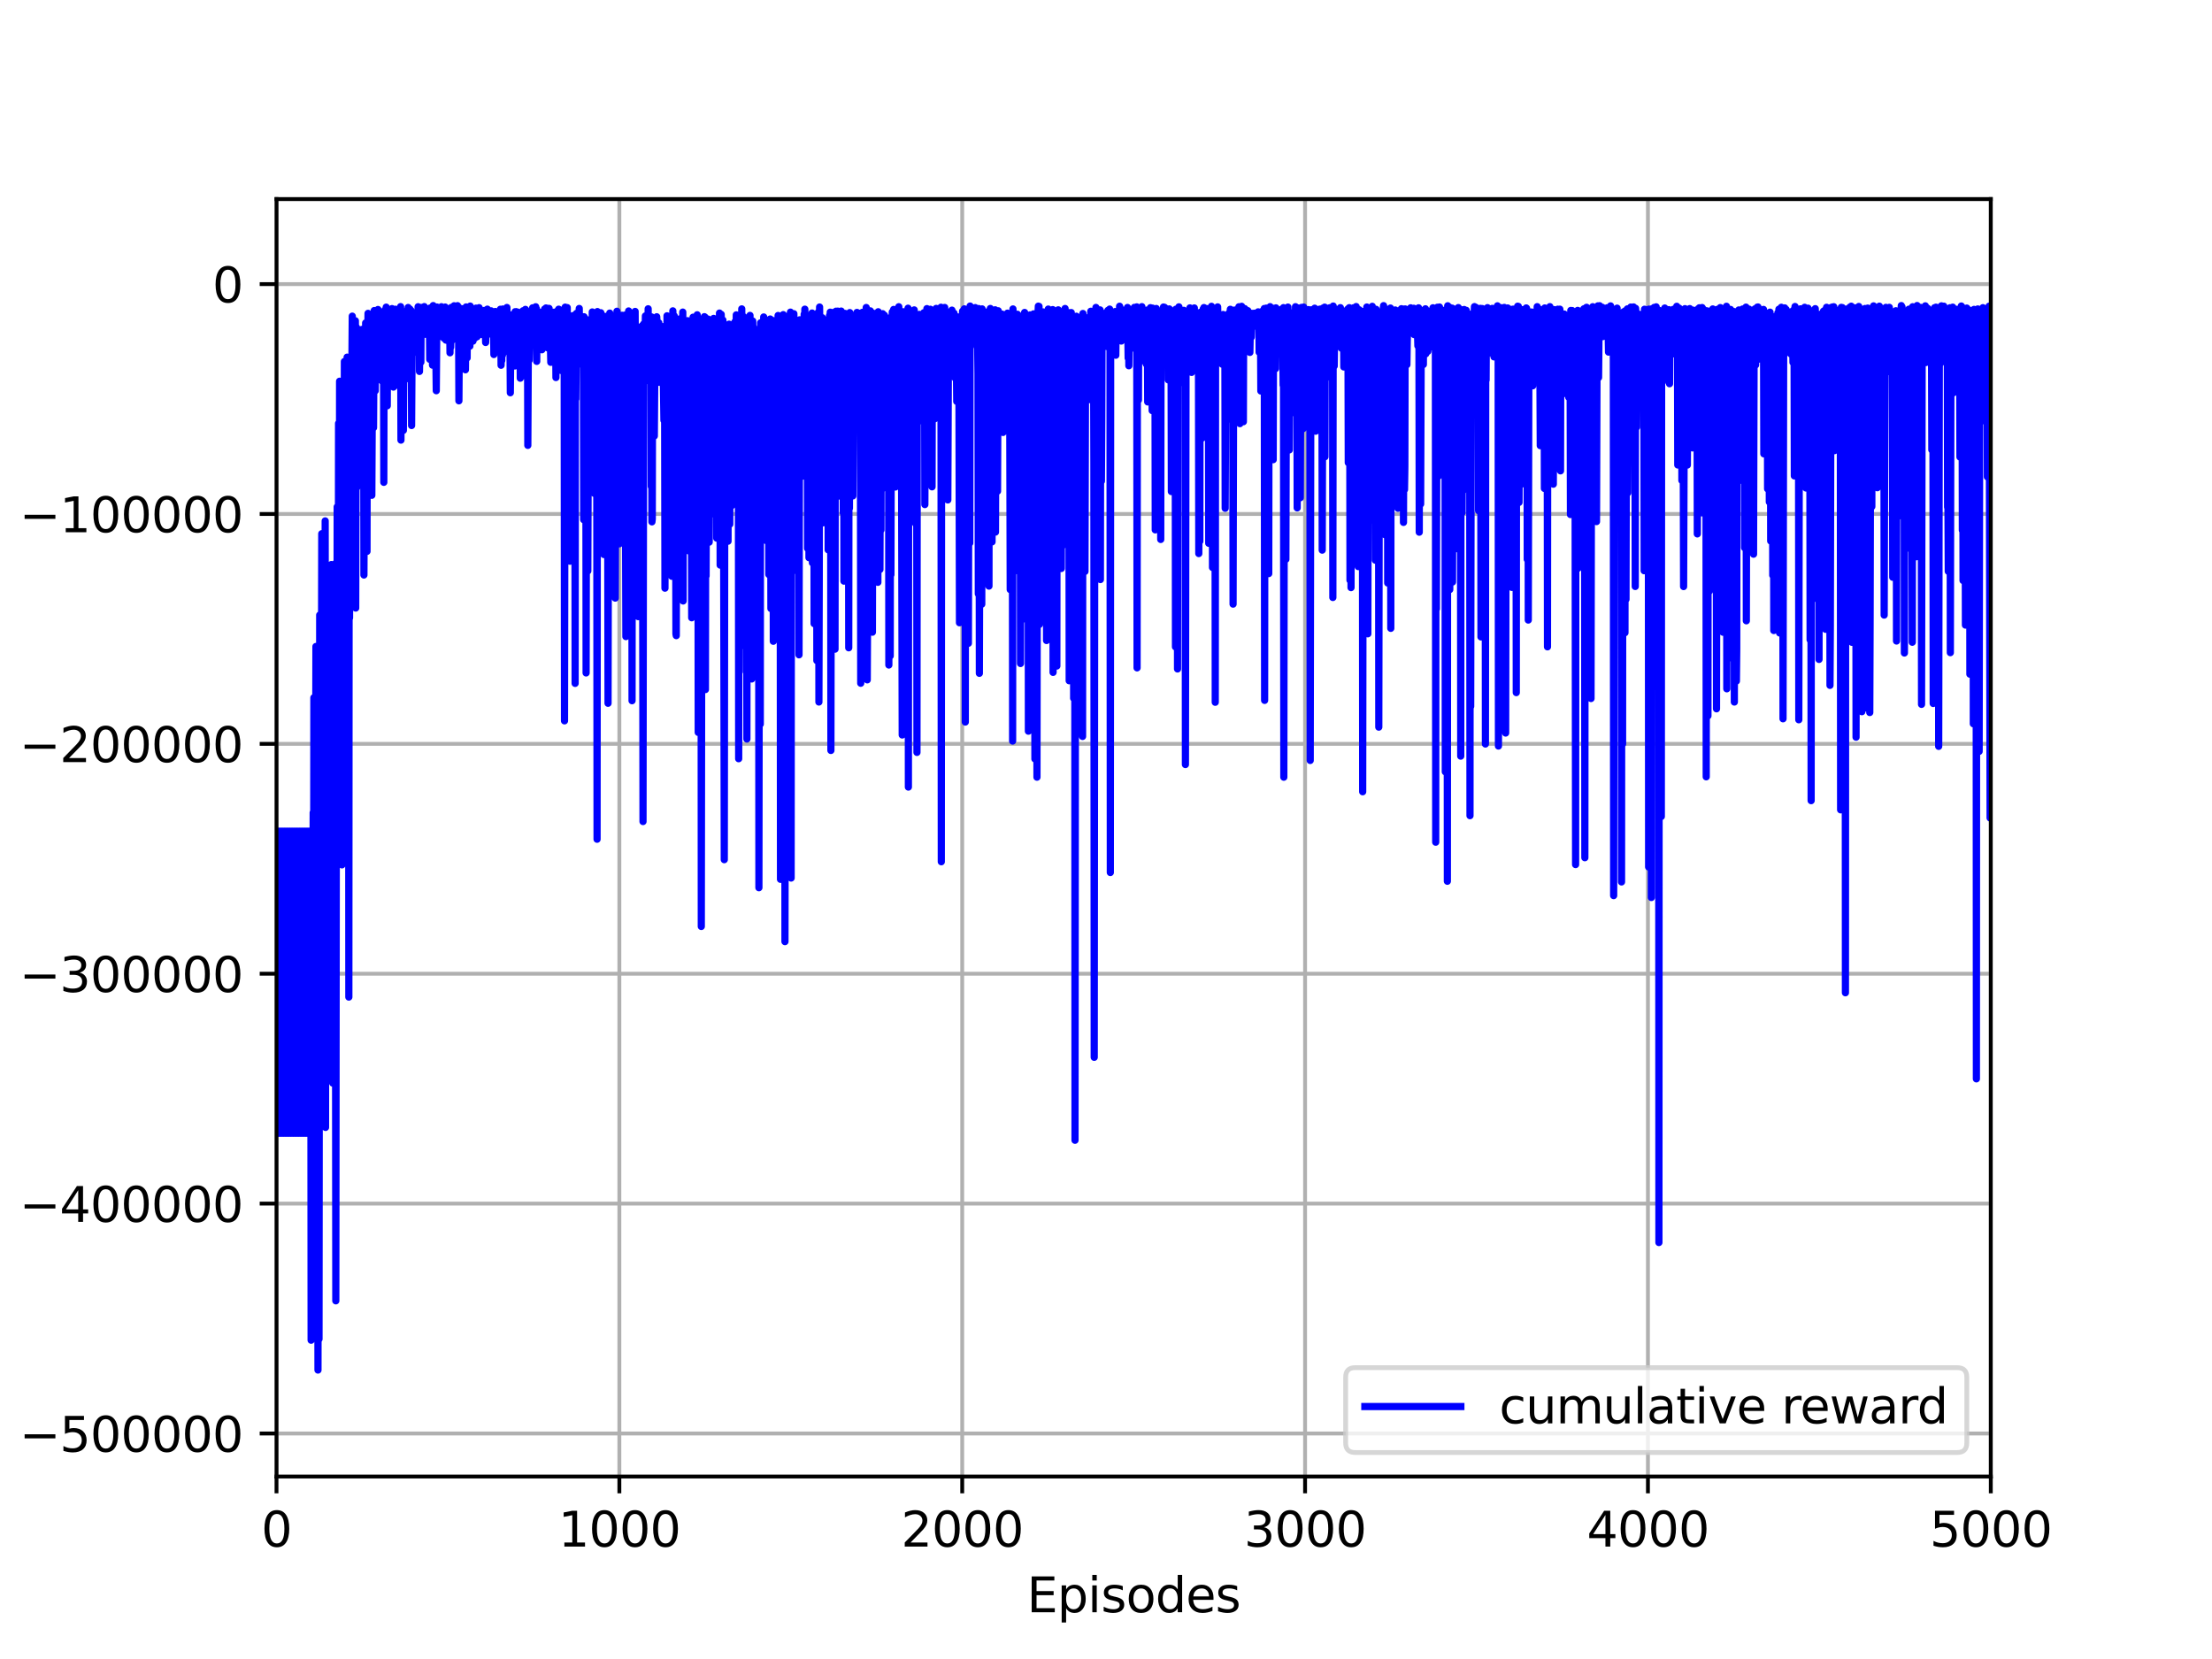 <?xml version="1.0" encoding="utf-8" standalone="no"?>
<!DOCTYPE svg PUBLIC "-//W3C//DTD SVG 1.1//EN"
  "http://www.w3.org/Graphics/SVG/1.1/DTD/svg11.dtd">
<svg height="345.6pt" version="1.1" viewBox="0 0 460.8 345.6" width="460.8pt" xmlns="http://www.w3.org/2000/svg" xmlns:xlink="http://www.w3.org/1999/xlink">
 <defs>
  <style type="text/css">*{stroke-linecap:butt;stroke-linejoin:round;}</style>
 </defs>
 <g id="figure_1">
  <g id="patch_1">
   <path d="M 0 345.6 
L 460.8 345.6 
L 460.8 0 
L 0 0 
z
" style="fill:#ffffff;"/>
  </g>
  <g id="axes_1">
   <g id="patch_2">
    <path d="M 57.6 307.584 
L 414.72 307.584 
L 414.72 41.472 
L 57.6 41.472 
z
" style="fill:#ffffff;"/>
   </g>
   <g id="matplotlib.axis_1">
    <g id="xtick_1">
     <g id="line2d_1">
      <path clip-path="url(#pc650f0c1ec)" d="M 57.6 307.584 
L 57.6 41.472 
" style="fill:none;stroke:#b0b0b0;stroke-linecap:square;stroke-width:0.8;"/>
     </g>
     <g id="line2d_2">
      <defs>
       <path d="M 0 0 
L 0 3.5 
" id="m86324f1356" style="stroke:#000000;stroke-width:0.8;"/>
      </defs>
      <g>
       <use style="stroke:#000000;stroke-width:0.8;" x="57.6" xlink:href="#m86324f1356" y="307.584"/>
      </g>
     </g>
     <g id="text_1">
      <!-- 0 -->
      <g transform="translate(54.419 322.182)scale(0.1 -0.1)">
       <defs>
        <path d="M 2034 4250 
Q 1547 4250 1301 3770 
Q 1056 3291 1056 2328 
Q 1056 1369 1301 889 
Q 1547 409 2034 409 
Q 2525 409 2770 889 
Q 3016 1369 3016 2328 
Q 3016 3291 2770 3770 
Q 2525 4250 2034 4250 
z
M 2034 4750 
Q 2819 4750 3233 4129 
Q 3647 3509 3647 2328 
Q 3647 1150 3233 529 
Q 2819 -91 2034 -91 
Q 1250 -91 836 529 
Q 422 1150 422 2328 
Q 422 3509 836 4129 
Q 1250 4750 2034 4750 
z
" id="DejaVuSans-30" transform="scale(0.016)"/>
       </defs>
       <use xlink:href="#DejaVuSans-30"/>
      </g>
     </g>
    </g>
    <g id="xtick_2">
     <g id="line2d_3">
      <path clip-path="url(#pc650f0c1ec)" d="M 129.024 307.584 
L 129.024 41.472 
" style="fill:none;stroke:#b0b0b0;stroke-linecap:square;stroke-width:0.8;"/>
     </g>
     <g id="line2d_4">
      <g>
       <use style="stroke:#000000;stroke-width:0.8;" x="129.024" xlink:href="#m86324f1356" y="307.584"/>
      </g>
     </g>
     <g id="text_2">
      <!-- 1000 -->
      <g transform="translate(116.299 322.182)scale(0.1 -0.1)">
       <defs>
        <path d="M 794 531 
L 1825 531 
L 1825 4091 
L 703 3866 
L 703 4441 
L 1819 4666 
L 2450 4666 
L 2450 531 
L 3481 531 
L 3481 0 
L 794 0 
L 794 531 
z
" id="DejaVuSans-31" transform="scale(0.016)"/>
       </defs>
       <use xlink:href="#DejaVuSans-31"/>
       <use x="63.623" xlink:href="#DejaVuSans-30"/>
       <use x="127.246" xlink:href="#DejaVuSans-30"/>
       <use x="190.869" xlink:href="#DejaVuSans-30"/>
      </g>
     </g>
    </g>
    <g id="xtick_3">
     <g id="line2d_5">
      <path clip-path="url(#pc650f0c1ec)" d="M 200.448 307.584 
L 200.448 41.472 
" style="fill:none;stroke:#b0b0b0;stroke-linecap:square;stroke-width:0.8;"/>
     </g>
     <g id="line2d_6">
      <g>
       <use style="stroke:#000000;stroke-width:0.8;" x="200.448" xlink:href="#m86324f1356" y="307.584"/>
      </g>
     </g>
     <g id="text_3">
      <!-- 2000 -->
      <g transform="translate(187.723 322.182)scale(0.1 -0.1)">
       <defs>
        <path d="M 1228 531 
L 3431 531 
L 3431 0 
L 469 0 
L 469 531 
Q 828 903 1448 1529 
Q 2069 2156 2228 2338 
Q 2531 2678 2651 2914 
Q 2772 3150 2772 3378 
Q 2772 3750 2511 3984 
Q 2250 4219 1831 4219 
Q 1534 4219 1204 4116 
Q 875 4013 500 3803 
L 500 4441 
Q 881 4594 1212 4672 
Q 1544 4750 1819 4750 
Q 2544 4750 2975 4387 
Q 3406 4025 3406 3419 
Q 3406 3131 3298 2873 
Q 3191 2616 2906 2266 
Q 2828 2175 2409 1742 
Q 1991 1309 1228 531 
z
" id="DejaVuSans-32" transform="scale(0.016)"/>
       </defs>
       <use xlink:href="#DejaVuSans-32"/>
       <use x="63.623" xlink:href="#DejaVuSans-30"/>
       <use x="127.246" xlink:href="#DejaVuSans-30"/>
       <use x="190.869" xlink:href="#DejaVuSans-30"/>
      </g>
     </g>
    </g>
    <g id="xtick_4">
     <g id="line2d_7">
      <path clip-path="url(#pc650f0c1ec)" d="M 271.872 307.584 
L 271.872 41.472 
" style="fill:none;stroke:#b0b0b0;stroke-linecap:square;stroke-width:0.8;"/>
     </g>
     <g id="line2d_8">
      <g>
       <use style="stroke:#000000;stroke-width:0.8;" x="271.872" xlink:href="#m86324f1356" y="307.584"/>
      </g>
     </g>
     <g id="text_4">
      <!-- 3000 -->
      <g transform="translate(259.147 322.182)scale(0.1 -0.1)">
       <defs>
        <path d="M 2597 2516 
Q 3050 2419 3304 2112 
Q 3559 1806 3559 1356 
Q 3559 666 3084 287 
Q 2609 -91 1734 -91 
Q 1441 -91 1130 -33 
Q 819 25 488 141 
L 488 750 
Q 750 597 1062 519 
Q 1375 441 1716 441 
Q 2309 441 2620 675 
Q 2931 909 2931 1356 
Q 2931 1769 2642 2001 
Q 2353 2234 1838 2234 
L 1294 2234 
L 1294 2753 
L 1863 2753 
Q 2328 2753 2575 2939 
Q 2822 3125 2822 3475 
Q 2822 3834 2567 4026 
Q 2313 4219 1838 4219 
Q 1578 4219 1281 4162 
Q 984 4106 628 3988 
L 628 4550 
Q 988 4650 1302 4700 
Q 1616 4750 1894 4750 
Q 2613 4750 3031 4423 
Q 3450 4097 3450 3541 
Q 3450 3153 3228 2886 
Q 3006 2619 2597 2516 
z
" id="DejaVuSans-33" transform="scale(0.016)"/>
       </defs>
       <use xlink:href="#DejaVuSans-33"/>
       <use x="63.623" xlink:href="#DejaVuSans-30"/>
       <use x="127.246" xlink:href="#DejaVuSans-30"/>
       <use x="190.869" xlink:href="#DejaVuSans-30"/>
      </g>
     </g>
    </g>
    <g id="xtick_5">
     <g id="line2d_9">
      <path clip-path="url(#pc650f0c1ec)" d="M 343.296 307.584 
L 343.296 41.472 
" style="fill:none;stroke:#b0b0b0;stroke-linecap:square;stroke-width:0.8;"/>
     </g>
     <g id="line2d_10">
      <g>
       <use style="stroke:#000000;stroke-width:0.8;" x="343.296" xlink:href="#m86324f1356" y="307.584"/>
      </g>
     </g>
     <g id="text_5">
      <!-- 4000 -->
      <g transform="translate(330.571 322.182)scale(0.1 -0.1)">
       <defs>
        <path d="M 2419 4116 
L 825 1625 
L 2419 1625 
L 2419 4116 
z
M 2253 4666 
L 3047 4666 
L 3047 1625 
L 3713 1625 
L 3713 1100 
L 3047 1100 
L 3047 0 
L 2419 0 
L 2419 1100 
L 313 1100 
L 313 1709 
L 2253 4666 
z
" id="DejaVuSans-34" transform="scale(0.016)"/>
       </defs>
       <use xlink:href="#DejaVuSans-34"/>
       <use x="63.623" xlink:href="#DejaVuSans-30"/>
       <use x="127.246" xlink:href="#DejaVuSans-30"/>
       <use x="190.869" xlink:href="#DejaVuSans-30"/>
      </g>
     </g>
    </g>
    <g id="xtick_6">
     <g id="line2d_11">
      <path clip-path="url(#pc650f0c1ec)" d="M 414.72 307.584 
L 414.72 41.472 
" style="fill:none;stroke:#b0b0b0;stroke-linecap:square;stroke-width:0.8;"/>
     </g>
     <g id="line2d_12">
      <g>
       <use style="stroke:#000000;stroke-width:0.8;" x="414.72" xlink:href="#m86324f1356" y="307.584"/>
      </g>
     </g>
     <g id="text_6">
      <!-- 5000 -->
      <g transform="translate(401.995 322.182)scale(0.1 -0.1)">
       <defs>
        <path d="M 691 4666 
L 3169 4666 
L 3169 4134 
L 1269 4134 
L 1269 2991 
Q 1406 3038 1543 3061 
Q 1681 3084 1819 3084 
Q 2600 3084 3056 2656 
Q 3513 2228 3513 1497 
Q 3513 744 3044 326 
Q 2575 -91 1722 -91 
Q 1428 -91 1123 -41 
Q 819 9 494 109 
L 494 744 
Q 775 591 1075 516 
Q 1375 441 1709 441 
Q 2250 441 2565 725 
Q 2881 1009 2881 1497 
Q 2881 1984 2565 2268 
Q 2250 2553 1709 2553 
Q 1456 2553 1204 2497 
Q 953 2441 691 2322 
L 691 4666 
z
" id="DejaVuSans-35" transform="scale(0.016)"/>
       </defs>
       <use xlink:href="#DejaVuSans-35"/>
       <use x="63.623" xlink:href="#DejaVuSans-30"/>
       <use x="127.246" xlink:href="#DejaVuSans-30"/>
       <use x="190.869" xlink:href="#DejaVuSans-30"/>
      </g>
     </g>
    </g>
    <g id="text_7">
     <!-- Episodes -->
     <g transform="translate(213.918 335.861)scale(0.1 -0.1)">
      <defs>
       <path d="M 628 4666 
L 3578 4666 
L 3578 4134 
L 1259 4134 
L 1259 2753 
L 3481 2753 
L 3481 2222 
L 1259 2222 
L 1259 531 
L 3634 531 
L 3634 0 
L 628 0 
L 628 4666 
z
" id="DejaVuSans-45" transform="scale(0.016)"/>
       <path d="M 1159 525 
L 1159 -1331 
L 581 -1331 
L 581 3500 
L 1159 3500 
L 1159 2969 
Q 1341 3281 1617 3432 
Q 1894 3584 2278 3584 
Q 2916 3584 3314 3078 
Q 3713 2572 3713 1747 
Q 3713 922 3314 415 
Q 2916 -91 2278 -91 
Q 1894 -91 1617 61 
Q 1341 213 1159 525 
z
M 3116 1747 
Q 3116 2381 2855 2742 
Q 2594 3103 2138 3103 
Q 1681 3103 1420 2742 
Q 1159 2381 1159 1747 
Q 1159 1113 1420 752 
Q 1681 391 2138 391 
Q 2594 391 2855 752 
Q 3116 1113 3116 1747 
z
" id="DejaVuSans-70" transform="scale(0.016)"/>
       <path d="M 603 3500 
L 1178 3500 
L 1178 0 
L 603 0 
L 603 3500 
z
M 603 4863 
L 1178 4863 
L 1178 4134 
L 603 4134 
L 603 4863 
z
" id="DejaVuSans-69" transform="scale(0.016)"/>
       <path d="M 2834 3397 
L 2834 2853 
Q 2591 2978 2328 3040 
Q 2066 3103 1784 3103 
Q 1356 3103 1142 2972 
Q 928 2841 928 2578 
Q 928 2378 1081 2264 
Q 1234 2150 1697 2047 
L 1894 2003 
Q 2506 1872 2764 1633 
Q 3022 1394 3022 966 
Q 3022 478 2636 193 
Q 2250 -91 1575 -91 
Q 1294 -91 989 -36 
Q 684 19 347 128 
L 347 722 
Q 666 556 975 473 
Q 1284 391 1588 391 
Q 1994 391 2212 530 
Q 2431 669 2431 922 
Q 2431 1156 2273 1281 
Q 2116 1406 1581 1522 
L 1381 1569 
Q 847 1681 609 1914 
Q 372 2147 372 2553 
Q 372 3047 722 3315 
Q 1072 3584 1716 3584 
Q 2034 3584 2315 3537 
Q 2597 3491 2834 3397 
z
" id="DejaVuSans-73" transform="scale(0.016)"/>
       <path d="M 1959 3097 
Q 1497 3097 1228 2736 
Q 959 2375 959 1747 
Q 959 1119 1226 758 
Q 1494 397 1959 397 
Q 2419 397 2687 759 
Q 2956 1122 2956 1747 
Q 2956 2369 2687 2733 
Q 2419 3097 1959 3097 
z
M 1959 3584 
Q 2709 3584 3137 3096 
Q 3566 2609 3566 1747 
Q 3566 888 3137 398 
Q 2709 -91 1959 -91 
Q 1206 -91 779 398 
Q 353 888 353 1747 
Q 353 2609 779 3096 
Q 1206 3584 1959 3584 
z
" id="DejaVuSans-6f" transform="scale(0.016)"/>
       <path d="M 2906 2969 
L 2906 4863 
L 3481 4863 
L 3481 0 
L 2906 0 
L 2906 525 
Q 2725 213 2448 61 
Q 2172 -91 1784 -91 
Q 1150 -91 751 415 
Q 353 922 353 1747 
Q 353 2572 751 3078 
Q 1150 3584 1784 3584 
Q 2172 3584 2448 3432 
Q 2725 3281 2906 2969 
z
M 947 1747 
Q 947 1113 1208 752 
Q 1469 391 1925 391 
Q 2381 391 2643 752 
Q 2906 1113 2906 1747 
Q 2906 2381 2643 2742 
Q 2381 3103 1925 3103 
Q 1469 3103 1208 2742 
Q 947 2381 947 1747 
z
" id="DejaVuSans-64" transform="scale(0.016)"/>
       <path d="M 3597 1894 
L 3597 1613 
L 953 1613 
Q 991 1019 1311 708 
Q 1631 397 2203 397 
Q 2534 397 2845 478 
Q 3156 559 3463 722 
L 3463 178 
Q 3153 47 2828 -22 
Q 2503 -91 2169 -91 
Q 1331 -91 842 396 
Q 353 884 353 1716 
Q 353 2575 817 3079 
Q 1281 3584 2069 3584 
Q 2775 3584 3186 3129 
Q 3597 2675 3597 1894 
z
M 3022 2063 
Q 3016 2534 2758 2815 
Q 2500 3097 2075 3097 
Q 1594 3097 1305 2825 
Q 1016 2553 972 2059 
L 3022 2063 
z
" id="DejaVuSans-65" transform="scale(0.016)"/>
      </defs>
      <use xlink:href="#DejaVuSans-45"/>
      <use x="63.184" xlink:href="#DejaVuSans-70"/>
      <use x="126.66" xlink:href="#DejaVuSans-69"/>
      <use x="154.443" xlink:href="#DejaVuSans-73"/>
      <use x="206.543" xlink:href="#DejaVuSans-6f"/>
      <use x="267.725" xlink:href="#DejaVuSans-64"/>
      <use x="331.201" xlink:href="#DejaVuSans-65"/>
      <use x="392.725" xlink:href="#DejaVuSans-73"/>
     </g>
    </g>
   </g>
   <g id="matplotlib.axis_2">
    <g id="ytick_1">
     <g id="line2d_13">
      <path clip-path="url(#pc650f0c1ec)" d="M 57.6 298.623 
L 414.72 298.623 
" style="fill:none;stroke:#b0b0b0;stroke-linecap:square;stroke-width:0.8;"/>
     </g>
     <g id="line2d_14">
      <defs>
       <path d="M 0 0 
L -3.5 0 
" id="m4a04812b86" style="stroke:#000000;stroke-width:0.8;"/>
      </defs>
      <g>
       <use style="stroke:#000000;stroke-width:0.8;" x="57.6" xlink:href="#m4a04812b86" y="298.623"/>
      </g>
     </g>
     <g id="text_8">
      <!-- −500000 -->
      <g transform="translate(4.045 302.422)scale(0.1 -0.1)">
       <defs>
        <path d="M 678 2272 
L 4684 2272 
L 4684 1741 
L 678 1741 
L 678 2272 
z
" id="DejaVuSans-2212" transform="scale(0.016)"/>
       </defs>
       <use xlink:href="#DejaVuSans-2212"/>
       <use x="83.789" xlink:href="#DejaVuSans-35"/>
       <use x="147.412" xlink:href="#DejaVuSans-30"/>
       <use x="211.035" xlink:href="#DejaVuSans-30"/>
       <use x="274.658" xlink:href="#DejaVuSans-30"/>
       <use x="338.281" xlink:href="#DejaVuSans-30"/>
       <use x="401.904" xlink:href="#DejaVuSans-30"/>
      </g>
     </g>
    </g>
    <g id="ytick_2">
     <g id="line2d_15">
      <path clip-path="url(#pc650f0c1ec)" d="M 57.6 250.735 
L 414.72 250.735 
" style="fill:none;stroke:#b0b0b0;stroke-linecap:square;stroke-width:0.8;"/>
     </g>
     <g id="line2d_16">
      <g>
       <use style="stroke:#000000;stroke-width:0.8;" x="57.6" xlink:href="#m4a04812b86" y="250.735"/>
      </g>
     </g>
     <g id="text_9">
      <!-- −400000 -->
      <g transform="translate(4.045 254.535)scale(0.1 -0.1)">
       <use xlink:href="#DejaVuSans-2212"/>
       <use x="83.789" xlink:href="#DejaVuSans-34"/>
       <use x="147.412" xlink:href="#DejaVuSans-30"/>
       <use x="211.035" xlink:href="#DejaVuSans-30"/>
       <use x="274.658" xlink:href="#DejaVuSans-30"/>
       <use x="338.281" xlink:href="#DejaVuSans-30"/>
       <use x="401.904" xlink:href="#DejaVuSans-30"/>
      </g>
     </g>
    </g>
    <g id="ytick_3">
     <g id="line2d_17">
      <path clip-path="url(#pc650f0c1ec)" d="M 57.6 202.848 
L 414.72 202.848 
" style="fill:none;stroke:#b0b0b0;stroke-linecap:square;stroke-width:0.8;"/>
     </g>
     <g id="line2d_18">
      <g>
       <use style="stroke:#000000;stroke-width:0.8;" x="57.6" xlink:href="#m4a04812b86" y="202.848"/>
      </g>
     </g>
     <g id="text_10">
      <!-- −300000 -->
      <g transform="translate(4.045 206.647)scale(0.1 -0.1)">
       <use xlink:href="#DejaVuSans-2212"/>
       <use x="83.789" xlink:href="#DejaVuSans-33"/>
       <use x="147.412" xlink:href="#DejaVuSans-30"/>
       <use x="211.035" xlink:href="#DejaVuSans-30"/>
       <use x="274.658" xlink:href="#DejaVuSans-30"/>
       <use x="338.281" xlink:href="#DejaVuSans-30"/>
       <use x="401.904" xlink:href="#DejaVuSans-30"/>
      </g>
     </g>
    </g>
    <g id="ytick_4">
     <g id="line2d_19">
      <path clip-path="url(#pc650f0c1ec)" d="M 57.6 154.96 
L 414.72 154.96 
" style="fill:none;stroke:#b0b0b0;stroke-linecap:square;stroke-width:0.8;"/>
     </g>
     <g id="line2d_20">
      <g>
       <use style="stroke:#000000;stroke-width:0.8;" x="57.6" xlink:href="#m4a04812b86" y="154.96"/>
      </g>
     </g>
     <g id="text_11">
      <!-- −200000 -->
      <g transform="translate(4.045 158.759)scale(0.1 -0.1)">
       <use xlink:href="#DejaVuSans-2212"/>
       <use x="83.789" xlink:href="#DejaVuSans-32"/>
       <use x="147.412" xlink:href="#DejaVuSans-30"/>
       <use x="211.035" xlink:href="#DejaVuSans-30"/>
       <use x="274.658" xlink:href="#DejaVuSans-30"/>
       <use x="338.281" xlink:href="#DejaVuSans-30"/>
       <use x="401.904" xlink:href="#DejaVuSans-30"/>
      </g>
     </g>
    </g>
    <g id="ytick_5">
     <g id="line2d_21">
      <path clip-path="url(#pc650f0c1ec)" d="M 57.6 107.072 
L 414.72 107.072 
" style="fill:none;stroke:#b0b0b0;stroke-linecap:square;stroke-width:0.8;"/>
     </g>
     <g id="line2d_22">
      <g>
       <use style="stroke:#000000;stroke-width:0.8;" x="57.6" xlink:href="#m4a04812b86" y="107.072"/>
      </g>
     </g>
     <g id="text_12">
      <!-- −100000 -->
      <g transform="translate(4.045 110.871)scale(0.1 -0.1)">
       <use xlink:href="#DejaVuSans-2212"/>
       <use x="83.789" xlink:href="#DejaVuSans-31"/>
       <use x="147.412" xlink:href="#DejaVuSans-30"/>
       <use x="211.035" xlink:href="#DejaVuSans-30"/>
       <use x="274.658" xlink:href="#DejaVuSans-30"/>
       <use x="338.281" xlink:href="#DejaVuSans-30"/>
       <use x="401.904" xlink:href="#DejaVuSans-30"/>
      </g>
     </g>
    </g>
    <g id="ytick_6">
     <g id="line2d_23">
      <path clip-path="url(#pc650f0c1ec)" d="M 57.6 59.184 
L 414.72 59.184 
" style="fill:none;stroke:#b0b0b0;stroke-linecap:square;stroke-width:0.8;"/>
     </g>
     <g id="line2d_24">
      <g>
       <use style="stroke:#000000;stroke-width:0.8;" x="57.6" xlink:href="#m4a04812b86" y="59.184"/>
      </g>
     </g>
     <g id="text_13">
      <!-- 0 -->
      <g transform="translate(44.237 62.984)scale(0.1 -0.1)">
       <use xlink:href="#DejaVuSans-30"/>
      </g>
     </g>
    </g>
    <g id="text_14">
     <!-- Cumulative Reward -->
     <g transform="translate(-2.034 223.276)rotate(-90)scale(0.1 -0.1)">
      <defs>
       <path d="M 4122 4306 
L 4122 3641 
Q 3803 3938 3442 4084 
Q 3081 4231 2675 4231 
Q 1875 4231 1450 3742 
Q 1025 3253 1025 2328 
Q 1025 1406 1450 917 
Q 1875 428 2675 428 
Q 3081 428 3442 575 
Q 3803 722 4122 1019 
L 4122 359 
Q 3791 134 3420 21 
Q 3050 -91 2638 -91 
Q 1578 -91 968 557 
Q 359 1206 359 2328 
Q 359 3453 968 4101 
Q 1578 4750 2638 4750 
Q 3056 4750 3426 4639 
Q 3797 4528 4122 4306 
z
" id="DejaVuSans-43" transform="scale(0.016)"/>
       <path d="M 544 1381 
L 544 3500 
L 1119 3500 
L 1119 1403 
Q 1119 906 1312 657 
Q 1506 409 1894 409 
Q 2359 409 2629 706 
Q 2900 1003 2900 1516 
L 2900 3500 
L 3475 3500 
L 3475 0 
L 2900 0 
L 2900 538 
Q 2691 219 2414 64 
Q 2138 -91 1772 -91 
Q 1169 -91 856 284 
Q 544 659 544 1381 
z
M 1991 3584 
L 1991 3584 
z
" id="DejaVuSans-75" transform="scale(0.016)"/>
       <path d="M 3328 2828 
Q 3544 3216 3844 3400 
Q 4144 3584 4550 3584 
Q 5097 3584 5394 3201 
Q 5691 2819 5691 2113 
L 5691 0 
L 5113 0 
L 5113 2094 
Q 5113 2597 4934 2840 
Q 4756 3084 4391 3084 
Q 3944 3084 3684 2787 
Q 3425 2491 3425 1978 
L 3425 0 
L 2847 0 
L 2847 2094 
Q 2847 2600 2669 2842 
Q 2491 3084 2119 3084 
Q 1678 3084 1418 2786 
Q 1159 2488 1159 1978 
L 1159 0 
L 581 0 
L 581 3500 
L 1159 3500 
L 1159 2956 
Q 1356 3278 1631 3431 
Q 1906 3584 2284 3584 
Q 2666 3584 2933 3390 
Q 3200 3197 3328 2828 
z
" id="DejaVuSans-6d" transform="scale(0.016)"/>
       <path d="M 603 4863 
L 1178 4863 
L 1178 0 
L 603 0 
L 603 4863 
z
" id="DejaVuSans-6c" transform="scale(0.016)"/>
       <path d="M 2194 1759 
Q 1497 1759 1228 1600 
Q 959 1441 959 1056 
Q 959 750 1161 570 
Q 1363 391 1709 391 
Q 2188 391 2477 730 
Q 2766 1069 2766 1631 
L 2766 1759 
L 2194 1759 
z
M 3341 1997 
L 3341 0 
L 2766 0 
L 2766 531 
Q 2569 213 2275 61 
Q 1981 -91 1556 -91 
Q 1019 -91 701 211 
Q 384 513 384 1019 
Q 384 1609 779 1909 
Q 1175 2209 1959 2209 
L 2766 2209 
L 2766 2266 
Q 2766 2663 2505 2880 
Q 2244 3097 1772 3097 
Q 1472 3097 1187 3025 
Q 903 2953 641 2809 
L 641 3341 
Q 956 3463 1253 3523 
Q 1550 3584 1831 3584 
Q 2591 3584 2966 3190 
Q 3341 2797 3341 1997 
z
" id="DejaVuSans-61" transform="scale(0.016)"/>
       <path d="M 1172 4494 
L 1172 3500 
L 2356 3500 
L 2356 3053 
L 1172 3053 
L 1172 1153 
Q 1172 725 1289 603 
Q 1406 481 1766 481 
L 2356 481 
L 2356 0 
L 1766 0 
Q 1100 0 847 248 
Q 594 497 594 1153 
L 594 3053 
L 172 3053 
L 172 3500 
L 594 3500 
L 594 4494 
L 1172 4494 
z
" id="DejaVuSans-74" transform="scale(0.016)"/>
       <path d="M 191 3500 
L 800 3500 
L 1894 563 
L 2988 3500 
L 3597 3500 
L 2284 0 
L 1503 0 
L 191 3500 
z
" id="DejaVuSans-76" transform="scale(0.016)"/>
       <path id="DejaVuSans-20" transform="scale(0.016)"/>
       <path d="M 2841 2188 
Q 3044 2119 3236 1894 
Q 3428 1669 3622 1275 
L 4263 0 
L 3584 0 
L 2988 1197 
Q 2756 1666 2539 1819 
Q 2322 1972 1947 1972 
L 1259 1972 
L 1259 0 
L 628 0 
L 628 4666 
L 2053 4666 
Q 2853 4666 3247 4331 
Q 3641 3997 3641 3322 
Q 3641 2881 3436 2590 
Q 3231 2300 2841 2188 
z
M 1259 4147 
L 1259 2491 
L 2053 2491 
Q 2509 2491 2742 2702 
Q 2975 2913 2975 3322 
Q 2975 3731 2742 3939 
Q 2509 4147 2053 4147 
L 1259 4147 
z
" id="DejaVuSans-52" transform="scale(0.016)"/>
       <path d="M 269 3500 
L 844 3500 
L 1563 769 
L 2278 3500 
L 2956 3500 
L 3675 769 
L 4391 3500 
L 4966 3500 
L 4050 0 
L 3372 0 
L 2619 2869 
L 1863 0 
L 1184 0 
L 269 3500 
z
" id="DejaVuSans-77" transform="scale(0.016)"/>
       <path d="M 2631 2963 
Q 2534 3019 2420 3045 
Q 2306 3072 2169 3072 
Q 1681 3072 1420 2755 
Q 1159 2438 1159 1844 
L 1159 0 
L 581 0 
L 581 3500 
L 1159 3500 
L 1159 2956 
Q 1341 3275 1631 3429 
Q 1922 3584 2338 3584 
Q 2397 3584 2469 3576 
Q 2541 3569 2628 3553 
L 2631 2963 
z
" id="DejaVuSans-72" transform="scale(0.016)"/>
      </defs>
      <use xlink:href="#DejaVuSans-43"/>
      <use x="69.824" xlink:href="#DejaVuSans-75"/>
      <use x="133.203" xlink:href="#DejaVuSans-6d"/>
      <use x="230.615" xlink:href="#DejaVuSans-75"/>
      <use x="293.994" xlink:href="#DejaVuSans-6c"/>
      <use x="321.777" xlink:href="#DejaVuSans-61"/>
      <use x="383.057" xlink:href="#DejaVuSans-74"/>
      <use x="422.266" xlink:href="#DejaVuSans-69"/>
      <use x="450.049" xlink:href="#DejaVuSans-76"/>
      <use x="509.229" xlink:href="#DejaVuSans-65"/>
      <use x="570.752" xlink:href="#DejaVuSans-20"/>
      <use x="602.539" xlink:href="#DejaVuSans-52"/>
      <use x="667.521" xlink:href="#DejaVuSans-65"/>
      <use x="729.045" xlink:href="#DejaVuSans-77"/>
      <use x="810.832" xlink:href="#DejaVuSans-61"/>
      <use x="872.111" xlink:href="#DejaVuSans-72"/>
      <use x="911.475" xlink:href="#DejaVuSans-64"/>
     </g>
    </g>
   </g>
   <g id="line2d_25">
    <path clip-path="url(#pc650f0c1ec)" d="M 57.6 221.108 
L 57.671 236.077 
L 57.814 173.151 
L 57.957 236.077 
L 58.1 173.151 
L 58.243 236.077 
L 58.386 173.151 
L 58.529 236.077 
L 58.671 173.151 
L 58.814 236.077 
L 58.957 173.151 
L 59.1 236.077 
L 59.243 173.151 
L 59.386 236.077 
L 59.528 173.151 
L 59.671 236.077 
L 59.814 173.151 
L 59.957 236.077 
L 60.1 173.151 
L 60.243 236.077 
L 60.386 173.151 
L 60.528 236.077 
L 60.671 173.151 
L 60.814 236.077 
L 60.957 173.151 
L 61.1 236.077 
L 61.243 173.151 
L 61.385 236.077 
L 61.528 173.151 
L 61.671 236.077 
L 61.814 173.151 
L 61.957 236.077 
L 62.1 173.151 
L 62.243 236.077 
L 62.385 173.151 
L 62.528 236.077 
L 62.671 173.151 
L 62.814 236.077 
L 62.957 173.151 
L 63.1 236.077 
L 63.242 173.151 
L 63.385 236.077 
L 63.528 173.151 
L 63.671 236.077 
L 63.814 173.151 
L 63.957 236.077 
L 64.1 173.151 
L 64.242 236.077 
L 64.385 173.151 
L 64.528 236.077 
L 64.671 173.151 
L 64.742 187.814 
L 64.814 279.196 
L 64.885 191.671 
L 64.957 239.515 
L 65.028 199.581 
L 65.1 215.013 
L 65.242 169.28 
L 65.314 208.556 
L 65.385 145.34 
L 65.457 228.943 
L 65.528 210.661 
L 65.599 173.992 
L 65.671 205.051 
L 65.814 134.673 
L 65.885 178.931 
L 65.957 146.227 
L 66.028 152.134 
L 66.242 285.408 
L 66.385 183.782 
L 66.457 278.949 
L 66.599 128.12 
L 66.671 209.211 
L 66.742 165.076 
L 66.885 186.006 
L 67.028 111.181 
L 67.099 199.908 
L 67.171 198.088 
L 67.242 232.792 
L 67.457 157.47 
L 67.671 215.417 
L 67.742 108.515 
L 67.814 234.861 
L 67.885 166.127 
L 67.956 123.771 
L 68.028 187.18 
L 68.171 130.495 
L 68.314 147.296 
L 68.385 202.261 
L 68.456 181.028 
L 68.528 210.396 
L 68.599 127.179 
L 68.671 185.232 
L 68.742 120.09 
L 68.814 133.038 
L 68.885 184.907 
L 68.956 172.48 
L 69.028 117.605 
L 69.099 186.485 
L 69.171 177.213 
L 69.242 164.314 
L 69.314 225.624 
L 69.385 138.409 
L 69.456 179.752 
L 69.528 192.849 
L 69.599 141.333 
L 69.742 186.514 
L 69.814 117.45 
L 69.956 270.986 
L 70.099 137.096 
L 70.171 173.111 
L 70.242 105.588 
L 70.385 159.012 
L 70.456 154.28 
L 70.528 88.2 
L 70.599 120.412 
L 70.671 147.771 
L 70.742 79.419 
L 70.813 100.714 
L 70.885 100.651 
L 70.956 135.536 
L 71.171 79.467 
L 71.242 180.166 
L 71.313 99.461 
L 71.385 163.207 
L 71.528 79.201 
L 71.599 85.904 
L 71.671 102.694 
L 71.742 75.307 
L 71.813 104.111 
L 71.885 99.206 
L 71.956 79.892 
L 72.028 87.712 
L 72.099 170.089 
L 72.17 75.67 
L 72.242 114.989 
L 72.313 74.401 
L 72.528 157.546 
L 72.599 89.307 
L 72.67 207.71 
L 72.742 89.728 
L 72.813 128.723 
L 73.028 76.842 
L 73.099 80.479 
L 73.17 92.788 
L 73.385 65.858 
L 73.67 96.523 
L 73.813 71.852 
L 73.885 95.156 
L 74.028 66.82 
L 74.099 126.668 
L 74.17 97.968 
L 74.242 68.169 
L 74.313 101.595 
L 74.385 69.289 
L 74.456 73.689 
L 74.527 69.099 
L 74.599 69.438 
L 74.67 70.569 
L 74.742 86.489 
L 74.813 70.874 
L 74.885 72.586 
L 74.956 75.59 
L 75.027 69.314 
L 75.099 81.813 
L 75.17 70.107 
L 75.242 73.037 
L 75.385 68.627 
L 75.456 85.387 
L 75.527 69.116 
L 75.67 100.665 
L 75.742 70.491 
L 75.813 119.787 
L 76.027 72.44 
L 76.099 76.42 
L 76.17 67.268 
L 76.242 73.235 
L 76.313 70.507 
L 76.385 67.946 
L 76.456 114.864 
L 76.527 69.954 
L 76.599 71.11 
L 76.67 65.277 
L 76.884 87.587 
L 76.956 68.936 
L 77.027 72.205 
L 77.099 66.673 
L 77.17 78.234 
L 77.242 67.703 
L 77.313 71.413 
L 77.384 70.542 
L 77.456 103.181 
L 77.599 76.393 
L 77.67 72.528 
L 77.742 76.601 
L 77.813 89.101 
L 77.956 64.691 
L 78.17 81.412 
L 78.313 66.522 
L 78.384 78.536 
L 78.527 66.707 
L 78.599 79.158 
L 78.742 64.472 
L 78.813 64.837 
L 79.17 76.987 
L 79.384 68.006 
L 79.456 70.889 
L 79.599 67.218 
L 79.67 79.47 
L 79.741 73.844 
L 79.813 76.117 
L 79.884 65.649 
L 79.956 100.477 
L 80.027 67.536 
L 80.099 69.444 
L 80.17 64.609 
L 80.241 64.659 
L 80.384 66.678 
L 80.456 63.983 
L 80.599 69.4 
L 80.67 84.536 
L 80.741 64.604 
L 80.813 65.332 
L 80.884 71.457 
L 80.956 68.65 
L 81.027 70.515 
L 81.17 65.869 
L 81.241 72.535 
L 81.384 64.592 
L 81.598 70.247 
L 81.67 64.283 
L 81.741 64.734 
L 81.956 80.639 
L 82.098 65.81 
L 82.17 76.127 
L 82.241 65.208 
L 82.313 69.486 
L 82.384 64.417 
L 82.527 76.504 
L 82.741 66.244 
L 82.884 71.92 
L 82.956 70.831 
L 83.027 72.948 
L 83.098 70.426 
L 83.17 80.415 
L 83.384 64.638 
L 83.455 63.874 
L 83.527 91.684 
L 83.598 66.974 
L 83.67 70.027 
L 83.741 70.934 
L 83.813 65.976 
L 83.884 71.435 
L 83.955 65.684 
L 84.027 89.662 
L 84.17 66.523 
L 84.241 78.872 
L 84.313 66.833 
L 84.384 79.086 
L 84.527 68.163 
L 84.598 68.635 
L 84.67 65.404 
L 84.741 78.208 
L 84.884 64.554 
L 84.955 67.538 
L 85.027 64.055 
L 85.098 69.144 
L 85.17 66.894 
L 85.241 65.226 
L 85.313 68.019 
L 85.384 64.382 
L 85.527 72.171 
L 85.598 64.644 
L 85.67 65.361 
L 85.741 88.647 
L 85.884 66.184 
L 85.955 65.374 
L 86.027 65.69 
L 86.17 72.406 
L 86.312 65.49 
L 86.384 73.392 
L 86.455 65.927 
L 86.527 68.917 
L 86.598 70.41 
L 86.67 67.451 
L 86.741 68.256 
L 86.812 72.574 
L 86.884 67.004 
L 86.955 67.168 
L 87.027 67.098 
L 87.098 63.898 
L 87.17 65.574 
L 87.241 66.302 
L 87.312 65.298 
L 87.384 77.377 
L 87.527 65.862 
L 87.598 64.355 
L 87.67 75.457 
L 87.741 64.041 
L 87.812 66.651 
L 87.884 66.692 
L 87.955 64.989 
L 88.027 65.208 
L 88.098 65.065 
L 88.169 64.409 
L 88.312 68.203 
L 88.384 63.868 
L 88.598 69.644 
L 88.741 65.133 
L 88.812 65.043 
L 88.884 66.573 
L 88.955 65.403 
L 89.027 65.759 
L 89.098 68.779 
L 89.169 68.004 
L 89.312 65.348 
L 89.384 64.468 
L 89.455 67.011 
L 89.527 74.861 
L 89.598 64.163 
L 89.669 70.821 
L 89.741 64.915 
L 89.812 74.709 
L 89.884 72.592 
L 89.955 64.159 
L 90.026 65.506 
L 90.098 76.069 
L 90.241 63.655 
L 90.312 70.465 
L 90.384 64.658 
L 90.455 67.664 
L 90.598 64.14 
L 90.669 63.978 
L 90.884 81.394 
L 91.026 63.959 
L 91.312 70.211 
L 91.384 68.289 
L 91.455 65.86 
L 91.526 68.83 
L 91.598 66.058 
L 91.669 66.95 
L 91.741 66.804 
L 91.955 63.896 
L 92.026 66.355 
L 92.098 64.797 
L 92.169 65.84 
L 92.241 69.482 
L 92.312 64.445 
L 92.455 70.439 
L 92.526 66.026 
L 92.598 66.45 
L 92.741 63.961 
L 92.883 70.846 
L 92.955 68.206 
L 93.026 70.882 
L 93.169 66.278 
L 93.312 68.898 
L 93.383 64.61 
L 93.455 69.107 
L 93.526 68.304 
L 93.598 66.361 
L 93.669 66.775 
L 93.741 73.494 
L 93.812 65.594 
L 93.883 72.331 
L 94.026 64.03 
L 94.098 64.186 
L 94.169 70.909 
L 94.241 70.635 
L 94.312 68.563 
L 94.383 69.895 
L 94.598 63.694 
L 94.883 68.506 
L 94.955 65.924 
L 95.026 66.054 
L 95.169 63.894 
L 95.24 65.847 
L 95.312 63.677 
L 95.455 67.328 
L 95.526 65.602 
L 95.598 83.497 
L 95.74 64.153 
L 95.883 68.443 
L 95.955 65.374 
L 96.026 73.758 
L 96.098 64.902 
L 96.169 65.534 
L 96.24 64.321 
L 96.455 69.803 
L 96.526 66.388 
L 96.598 69.846 
L 96.74 65.118 
L 96.812 65.19 
L 96.883 65.571 
L 96.955 77.034 
L 97.097 63.938 
L 97.169 66.814 
L 97.24 64.126 
L 97.312 74.561 
L 97.383 64.946 
L 97.455 65.025 
L 97.526 66.064 
L 97.597 69.437 
L 97.74 63.895 
L 97.812 64.707 
L 97.883 72.116 
L 97.955 63.764 
L 98.026 64.683 
L 98.097 64.156 
L 98.169 65.448 
L 98.24 69.655 
L 98.383 65.282 
L 98.455 66.343 
L 98.526 71.07 
L 98.597 65.442 
L 98.669 65.736 
L 98.74 68.574 
L 98.812 64.921 
L 98.954 70.406 
L 99.169 64.185 
L 99.24 66.866 
L 99.312 65.215 
L 99.383 70.151 
L 99.454 67.747 
L 99.526 64.63 
L 99.669 69.103 
L 99.812 64.095 
L 99.883 67.682 
L 99.954 66.961 
L 100.026 65.464 
L 100.097 68.313 
L 100.24 65.093 
L 100.312 66.014 
L 100.383 69.687 
L 100.597 65.336 
L 100.669 65.902 
L 100.74 64.881 
L 100.812 65.293 
L 100.883 64.669 
L 100.954 64.767 
L 101.026 65.673 
L 101.169 71.346 
L 101.24 69.861 
L 101.311 64.589 
L 101.383 64.916 
L 101.454 67.764 
L 101.526 64.402 
L 101.597 69.69 
L 101.669 65.026 
L 101.74 66.673 
L 101.811 66.759 
L 101.954 68.636 
L 102.026 67.678 
L 102.097 69.37 
L 102.169 68.785 
L 102.24 69.587 
L 102.311 64.751 
L 102.383 68.034 
L 102.454 66.21 
L 102.526 66.97 
L 102.597 69.707 
L 102.669 65.492 
L 102.74 66.041 
L 102.811 66.004 
L 102.883 73.854 
L 102.954 65.899 
L 103.026 68.756 
L 103.097 68.169 
L 103.169 64.886 
L 103.24 69.263 
L 103.311 67.685 
L 103.383 65.118 
L 103.454 65.853 
L 103.597 72.172 
L 103.668 66.59 
L 103.74 69.86 
L 103.883 66.055 
L 103.954 72.558 
L 104.026 72.399 
L 104.24 64.422 
L 104.311 65.023 
L 104.383 76.091 
L 104.454 72.869 
L 104.526 75.113 
L 104.597 65.806 
L 104.668 73.992 
L 104.74 64.371 
L 104.811 67.702 
L 104.883 66.363 
L 104.954 67.346 
L 105.026 66.599 
L 105.097 64.41 
L 105.24 73.241 
L 105.311 72.852 
L 105.454 66.531 
L 105.526 66.631 
L 105.597 64.053 
L 105.668 69.911 
L 105.74 65.458 
L 105.811 72.395 
L 105.883 71.054 
L 106.025 66.13 
L 106.168 68.998 
L 106.24 71.929 
L 106.311 81.818 
L 106.454 66.734 
L 106.597 68.742 
L 106.668 65.575 
L 106.811 73.081 
L 106.883 70.168 
L 106.954 66.953 
L 107.025 73.55 
L 107.097 69.189 
L 107.168 70.398 
L 107.24 76.242 
L 107.311 64.934 
L 107.383 69.398 
L 107.454 68.551 
L 107.525 64.919 
L 107.597 67.522 
L 107.668 67.027 
L 107.811 69.76 
L 107.882 65.023 
L 108.025 69.953 
L 108.097 68.041 
L 108.24 74.801 
L 108.311 65.548 
L 108.382 78.788 
L 108.454 68.7 
L 108.525 73.834 
L 108.597 69.28 
L 108.74 78.358 
L 108.811 65.637 
L 108.882 70.284 
L 108.954 64.738 
L 109.025 65.033 
L 109.24 72.728 
L 109.454 64.449 
L 109.597 70.957 
L 109.74 65.502 
L 109.811 70.264 
L 109.882 65.092 
L 109.954 92.778 
L 110.097 65.174 
L 110.168 65.193 
L 110.239 75.04 
L 110.454 64.866 
L 110.525 65.392 
L 110.597 69.65 
L 110.668 69.335 
L 110.811 64.938 
L 110.882 67.294 
L 110.954 64.125 
L 111.025 65.207 
L 111.239 68.393 
L 111.311 65.079 
L 111.382 66.102 
L 111.454 66.166 
L 111.525 71.351 
L 111.597 63.901 
L 111.668 65.873 
L 111.739 64.289 
L 111.811 75.28 
L 111.882 64.672 
L 111.954 67.182 
L 112.025 66.1 
L 112.097 68.084 
L 112.168 67.5 
L 112.239 66.041 
L 112.311 66.992 
L 112.382 66.851 
L 112.454 65.948 
L 112.525 67.572 
L 112.668 65.102 
L 112.739 65.351 
L 112.811 66.008 
L 112.882 72.861 
L 112.954 70.073 
L 113.025 64.974 
L 113.096 65.064 
L 113.168 69.074 
L 113.239 64.846 
L 113.311 71.129 
L 113.382 70.563 
L 113.454 64.376 
L 113.525 65.161 
L 113.668 68.752 
L 113.739 64.154 
L 113.811 65.147 
L 113.882 64.954 
L 113.954 64.209 
L 114.025 72.446 
L 114.096 66.066 
L 114.168 66.64 
L 114.239 69.326 
L 114.382 64.243 
L 114.454 66.744 
L 114.525 64.822 
L 114.739 75.481 
L 114.882 66.029 
L 114.953 72.445 
L 115.025 67.055 
L 115.096 67.216 
L 115.168 66.094 
L 115.239 69.911 
L 115.311 65.053 
L 115.382 71.968 
L 115.453 67.871 
L 115.525 68.109 
L 115.596 66.723 
L 115.668 67.983 
L 115.739 67.818 
L 115.811 78.651 
L 115.882 67.681 
L 115.953 67.755 
L 116.025 64.833 
L 116.096 71.546 
L 116.168 68.407 
L 116.239 70.988 
L 116.382 64.407 
L 116.525 71.549 
L 116.596 74.882 
L 116.739 66.943 
L 116.81 65.064 
L 116.882 67.301 
L 116.953 77.199 
L 117.025 65.383 
L 117.096 65.386 
L 117.168 70.541 
L 117.31 64.535 
L 117.382 67.694 
L 117.453 66.948 
L 117.525 65.627 
L 117.596 150.168 
L 117.739 63.981 
L 117.882 66.084 
L 117.953 64.549 
L 118.025 66.378 
L 118.168 64.081 
L 118.239 80.291 
L 118.382 65.538 
L 118.525 77.983 
L 118.596 66.808 
L 118.668 69.491 
L 118.739 116.908 
L 118.882 67.522 
L 118.953 88.001 
L 119.025 67.87 
L 119.096 72.229 
L 119.167 67.214 
L 119.239 69.971 
L 119.31 92.125 
L 119.382 87.029 
L 119.453 65.726 
L 119.525 66.967 
L 119.667 69.501 
L 119.739 65.764 
L 119.81 142.363 
L 119.882 68.152 
L 119.953 83.125 
L 120.096 65.277 
L 120.167 65.455 
L 120.239 70.459 
L 120.382 66.406 
L 120.453 75.88 
L 120.596 66.151 
L 120.667 64.257 
L 120.739 70.46 
L 120.882 66.272 
L 120.953 70.171 
L 121.025 66.083 
L 121.096 69.202 
L 121.167 65.933 
L 121.239 67.205 
L 121.382 70.423 
L 121.524 65.992 
L 121.596 108.265 
L 121.667 65.986 
L 121.739 74.479 
L 121.882 68.655 
L 121.953 70.642 
L 122.024 70.283 
L 122.096 140.186 
L 122.239 66.586 
L 122.382 85.756 
L 122.453 118.949 
L 122.596 74.391 
L 122.667 72.445 
L 122.739 73.956 
L 122.882 89.388 
L 123.024 69.743 
L 123.096 70.688 
L 123.239 101.199 
L 123.382 64.985 
L 123.453 100.463 
L 123.524 95.4 
L 123.596 69.496 
L 123.667 76.784 
L 123.739 79.699 
L 123.81 102.791 
L 123.881 70.853 
L 123.953 73.968 
L 124.024 69.593 
L 124.096 71.695 
L 124.167 92.439 
L 124.239 66.146 
L 124.31 84.441 
L 124.381 174.829 
L 124.453 64.905 
L 124.524 100.75 
L 124.667 66.02 
L 124.739 76.422 
L 124.81 68.884 
L 124.881 93.032 
L 125.024 73.048 
L 125.096 71.031 
L 125.167 65.15 
L 125.239 111.504 
L 125.31 89.194 
L 125.381 89.105 
L 125.453 110.034 
L 125.524 69.221 
L 125.596 79.906 
L 125.667 67.292 
L 125.81 115.526 
L 125.953 65.895 
L 126.096 66.436 
L 126.167 74.098 
L 126.238 96.608 
L 126.31 69.737 
L 126.381 93.843 
L 126.453 88.455 
L 126.524 66.823 
L 126.667 146.505 
L 126.81 71.238 
L 127.024 65.224 
L 127.167 67.887 
L 127.238 88.708 
L 127.31 67.238 
L 127.453 83.947 
L 127.596 68.357 
L 127.667 84.444 
L 127.81 67.543 
L 127.881 73.156 
L 127.953 101.215 
L 128.024 72.904 
L 128.095 84.193 
L 128.167 124.594 
L 128.238 102.762 
L 128.524 64.837 
L 128.738 82.13 
L 128.953 67.718 
L 129.024 113.291 
L 129.095 68.215 
L 129.167 68.897 
L 129.31 78.978 
L 129.381 66.509 
L 129.453 67.349 
L 129.524 87.201 
L 129.595 65.676 
L 129.667 69.759 
L 129.81 66.627 
L 129.881 71.043 
L 130.024 65.718 
L 130.095 67.559 
L 130.167 65.643 
L 130.381 132.613 
L 130.595 67.162 
L 130.81 79.951 
L 130.952 64.778 
L 131.095 77.603 
L 131.167 67.6 
L 131.31 83.236 
L 131.452 68.479 
L 131.524 117.153 
L 131.595 65.71 
L 131.667 145.972 
L 131.738 66.248 
L 131.81 68.075 
L 131.881 65.767 
L 131.952 66.148 
L 132.024 65.504 
L 132.095 77.378 
L 132.167 65.721 
L 132.238 68.643 
L 132.31 64.874 
L 132.381 80.455 
L 132.452 78.548 
L 132.524 70.7 
L 132.595 91.42 
L 132.667 89.806 
L 132.738 68.551 
L 132.809 68.731 
L 132.952 128.458 
L 133.024 68.171 
L 133.095 68.311 
L 133.167 69.912 
L 133.309 81.242 
L 133.381 69.835 
L 133.452 86.492 
L 133.524 68.174 
L 133.595 77.947 
L 133.667 70.923 
L 133.738 80.832 
L 133.809 67.824 
L 133.952 171.141 
L 134.095 67.484 
L 134.167 68.008 
L 134.238 76.168 
L 134.309 72.402 
L 134.452 65.808 
L 134.524 68.54 
L 134.595 77.022 
L 134.738 66.397 
L 134.952 75.138 
L 135.024 64.325 
L 135.095 79.308 
L 135.166 78.262 
L 135.238 78.066 
L 135.381 66.643 
L 135.452 70.583 
L 135.595 69.549 
L 135.666 101.325 
L 135.738 66.019 
L 135.809 108.711 
L 135.881 108.117 
L 135.952 69.154 
L 136.024 88.944 
L 136.166 67.232 
L 136.238 67.878 
L 136.309 90.832 
L 136.452 71.017 
L 136.524 73.018 
L 136.666 67.852 
L 136.738 69.069 
L 136.809 65.989 
L 136.881 67.304 
L 137.166 71.47 
L 137.238 67.245 
L 137.309 79.637 
L 137.381 67.937 
L 137.452 78.661 
L 137.523 76.467 
L 137.595 72.522 
L 137.666 75.413 
L 137.738 69.126 
L 137.809 71.11 
L 137.881 70.586 
L 137.952 76.445 
L 138.023 68.036 
L 138.309 87.565 
L 138.381 71.172 
L 138.452 82.702 
L 138.523 122.531 
L 138.666 75.73 
L 138.738 102.166 
L 138.952 65.785 
L 139.023 74.27 
L 139.095 71.011 
L 139.238 78.676 
L 139.309 71.339 
L 139.38 73.468 
L 139.452 103.417 
L 139.595 67.548 
L 139.666 72.594 
L 139.738 65.954 
L 139.809 71.283 
L 139.88 67.157 
L 139.952 120.049 
L 140.023 68.719 
L 140.095 76.777 
L 140.166 64.753 
L 140.238 68.005 
L 140.38 79.377 
L 140.452 65.792 
L 140.523 69.39 
L 140.595 102.242 
L 140.666 67.001 
L 140.809 132.055 
L 140.88 132.413 
L 141.023 74.106 
L 141.095 67.733 
L 141.166 68.535 
L 141.238 71.026 
L 141.38 66.681 
L 141.452 70.452 
L 141.523 66.448 
L 141.595 76.816 
L 141.666 72.264 
L 141.809 68.036 
L 141.88 71.522 
L 141.952 67.154 
L 142.023 73.391 
L 142.095 99.478 
L 142.237 65.016 
L 142.309 125.191 
L 142.38 67.893 
L 142.452 83.218 
L 142.523 84.824 
L 142.595 67.825 
L 142.666 68.105 
L 142.737 67.244 
L 142.809 70.629 
L 142.88 67.815 
L 142.952 71.217 
L 143.023 80.51 
L 143.095 67.962 
L 143.166 74.676 
L 143.237 66.801 
L 143.452 114.75 
L 143.594 68.741 
L 143.737 72.498 
L 143.809 70.19 
L 143.88 77.62 
L 143.952 67.518 
L 144.094 128.69 
L 144.237 67.597 
L 144.309 74.698 
L 144.38 66.075 
L 144.452 70.241 
L 144.523 71.014 
L 144.594 66.353 
L 144.666 68.899 
L 144.737 74.457 
L 144.809 98.086 
L 144.88 66.34 
L 144.952 66.941 
L 145.023 66.724 
L 145.094 102.95 
L 145.237 65.572 
L 145.38 82.362 
L 145.452 152.574 
L 145.523 68.072 
L 145.594 68.535 
L 145.666 66.441 
L 145.737 87.944 
L 145.809 71.844 
L 145.951 129.107 
L 146.023 68.927 
L 146.094 193.001 
L 146.237 90.228 
L 146.309 125.751 
L 146.451 86.18 
L 146.594 67.594 
L 146.666 135.595 
L 146.737 65.966 
L 146.809 78.552 
L 146.88 66.072 
L 146.951 143.651 
L 147.023 99.037 
L 147.094 119.974 
L 147.237 74.976 
L 147.309 97.414 
L 147.38 68.919 
L 147.451 97.388 
L 147.523 66.48 
L 147.594 86.711 
L 147.666 73.351 
L 147.737 112.942 
L 147.88 68.466 
L 147.951 68.95 
L 148.023 102.594 
L 148.094 79.038 
L 148.166 105.204 
L 148.237 103.594 
L 148.308 107.065 
L 148.451 69.556 
L 148.523 68.282 
L 148.594 93.501 
L 148.666 66.328 
L 148.737 81.559 
L 148.951 69.259 
L 149.023 74.811 
L 149.094 67.971 
L 149.166 71.589 
L 149.308 112.11 
L 149.38 66.964 
L 149.451 72.473 
L 149.523 92.305 
L 149.594 73.544 
L 149.808 108.145 
L 149.88 65.216 
L 149.951 71.489 
L 150.023 117.721 
L 150.094 116.491 
L 150.237 65.486 
L 150.308 69.6 
L 150.38 67.192 
L 150.523 73.858 
L 150.594 66.679 
L 150.665 69.559 
L 150.88 179.087 
L 151.023 69.778 
L 151.094 68.728 
L 151.237 93.209 
L 151.308 75.817 
L 151.38 77.525 
L 151.594 68.733 
L 151.665 112.745 
L 151.737 72.429 
L 151.808 104.636 
L 151.88 67.527 
L 151.951 68.778 
L 152.023 109.213 
L 152.165 69.411 
L 152.237 72.592 
L 152.308 73.531 
L 152.451 105.323 
L 152.594 67.646 
L 152.737 97.867 
L 152.808 92.603 
L 152.951 69.593 
L 153.022 77.932 
L 153.094 67.059 
L 153.165 68.926 
L 153.237 77.269 
L 153.38 65.591 
L 153.522 85.873 
L 153.594 81.654 
L 153.665 72.626 
L 153.737 75.617 
L 153.808 76.642 
L 153.88 158.056 
L 153.951 107.505 
L 154.022 139.928 
L 154.165 66.22 
L 154.237 77.992 
L 154.308 134.643 
L 154.38 71.649 
L 154.451 123.035 
L 154.522 64.344 
L 154.594 90.511 
L 154.737 66.758 
L 154.808 107.464 
L 154.879 65.95 
L 154.951 73.458 
L 155.022 85.157 
L 155.094 84.051 
L 155.165 87.209 
L 155.237 76.937 
L 155.379 89.813 
L 155.451 67.45 
L 155.594 153.955 
L 155.665 77.436 
L 155.737 95.475 
L 155.808 69.43 
L 155.879 83.241 
L 155.951 67.202 
L 156.022 107.254 
L 156.094 67.672 
L 156.165 69.417 
L 156.237 65.703 
L 156.308 85.231 
L 156.379 68.829 
L 156.451 82.805 
L 156.522 80.403 
L 156.594 141.443 
L 156.665 110.95 
L 156.808 66.881 
L 156.879 72.094 
L 156.951 68.146 
L 157.022 135.157 
L 157.094 84.769 
L 157.165 98.624 
L 157.236 74.229 
L 157.308 132.1 
L 157.379 72.65 
L 157.451 82.565 
L 157.522 71.82 
L 157.594 71.963 
L 157.808 138.847 
L 157.951 72.24 
L 158.022 78.031 
L 158.094 184.925 
L 158.165 133.515 
L 158.308 68.674 
L 158.379 150.844 
L 158.451 67.24 
L 158.522 95.778 
L 158.594 77.956 
L 158.665 83.198 
L 158.736 70.179 
L 158.951 94.434 
L 159.094 66.029 
L 159.308 107.439 
L 159.379 97.214 
L 159.451 69.994 
L 159.522 82.348 
L 159.593 112.598 
L 159.736 71.112 
L 159.808 106.073 
L 159.951 67.689 
L 160.022 70.086 
L 160.165 119.681 
L 160.236 112.168 
L 160.308 102.653 
L 160.451 66.454 
L 160.522 83.38 
L 160.593 126.768 
L 160.736 66.77 
L 160.808 71.413 
L 160.879 91.439 
L 160.951 86.944 
L 161.022 66.777 
L 161.093 133.59 
L 161.165 72.152 
L 161.236 80.377 
L 161.308 67.99 
L 161.379 93.938 
L 161.45 73.656 
L 161.522 105.624 
L 161.593 84.828 
L 161.665 117.038 
L 161.736 73.494 
L 161.808 92.845 
L 161.879 83.861 
L 161.95 110.494 
L 162.093 65.719 
L 162.165 105.421 
L 162.236 73.361 
L 162.308 74.013 
L 162.379 119.912 
L 162.45 115.56 
L 162.522 89.985 
L 162.593 183.178 
L 162.665 67.782 
L 162.736 92.32 
L 162.808 76.273 
L 162.879 91.543 
L 162.95 82.995 
L 163.022 96.496 
L 163.165 65.54 
L 163.236 65.82 
L 163.308 73.534 
L 163.379 66.31 
L 163.45 68.603 
L 163.522 196.155 
L 163.736 66.245 
L 163.807 71.899 
L 163.879 67.913 
L 163.95 81.187 
L 164.093 65.891 
L 164.165 66.886 
L 164.236 153.181 
L 164.307 66.473 
L 164.379 70.71 
L 164.45 101.292 
L 164.522 69.686 
L 164.593 139.342 
L 164.665 65.02 
L 164.807 182.913 
L 164.879 73.709 
L 164.95 73.97 
L 165.022 65.844 
L 165.093 76.306 
L 165.236 69.058 
L 165.307 68.961 
L 165.379 65.352 
L 165.593 88.177 
L 165.665 71.003 
L 165.736 71.696 
L 165.807 68.045 
L 165.879 68.306 
L 166.022 84.088 
L 166.093 118.974 
L 166.164 103.659 
L 166.236 70.679 
L 166.307 71.412 
L 166.45 136.412 
L 166.593 66.617 
L 166.664 72.277 
L 166.736 97.835 
L 166.807 68.635 
L 166.879 78.05 
L 166.95 71.729 
L 167.022 89.428 
L 167.164 67.458 
L 167.236 99.184 
L 167.379 74.166 
L 167.45 84.345 
L 167.522 65.452 
L 167.593 76.611 
L 167.664 64.405 
L 167.807 78.992 
L 167.879 67.59 
L 167.95 75.119 
L 168.022 69.672 
L 168.093 71.248 
L 168.164 73.25 
L 168.236 114.236 
L 168.379 67.92 
L 168.45 67.127 
L 168.521 116.176 
L 168.593 69.409 
L 168.664 69.968 
L 168.807 77.262 
L 168.879 70.31 
L 168.95 79.53 
L 169.021 66.586 
L 169.093 73.288 
L 169.164 65.207 
L 169.236 117.249 
L 169.307 66.223 
L 169.379 66.905 
L 169.45 75.616 
L 169.521 66.972 
L 169.593 129.919 
L 169.664 123.803 
L 169.807 72.644 
L 170.021 110.786 
L 170.093 73.449 
L 170.164 137.617 
L 170.236 66.951 
L 170.307 66.957 
L 170.378 98.521 
L 170.45 65.071 
L 170.521 66.571 
L 170.593 146.243 
L 170.664 120.835 
L 170.736 63.958 
L 170.807 72.066 
L 170.878 66.19 
L 171.093 77.003 
L 171.164 67.012 
L 171.236 67.531 
L 171.307 66.184 
L 171.378 72.89 
L 171.45 108.917 
L 171.521 76.162 
L 171.593 100.729 
L 171.664 68.88 
L 171.736 68.88 
L 171.807 74.57 
L 171.878 71.551 
L 171.95 68.193 
L 172.021 99.526 
L 172.093 82.76 
L 172.164 67.827 
L 172.236 73.11 
L 172.307 66.656 
L 172.378 86.102 
L 172.45 70.508 
L 172.521 114.536 
L 172.593 93.008 
L 172.664 67.82 
L 172.735 87.292 
L 172.807 65.706 
L 172.878 74.092 
L 172.95 65.031 
L 173.021 66.991 
L 173.093 156.333 
L 173.235 70.405 
L 173.307 65.827 
L 173.378 112.142 
L 173.45 68.477 
L 173.521 127.262 
L 173.593 65.085 
L 173.664 72.175 
L 173.735 96.119 
L 173.807 70.871 
L 173.878 74.99 
L 173.95 135.234 
L 174.021 67.832 
L 174.093 70.067 
L 174.164 64.822 
L 174.45 103.428 
L 174.521 64.812 
L 174.593 73.824 
L 174.664 72.606 
L 174.735 75.045 
L 174.807 92.094 
L 174.878 70.483 
L 174.95 76.043 
L 175.235 64.797 
L 175.307 66.051 
L 175.45 98.175 
L 175.521 68.469 
L 175.592 70.698 
L 175.664 106.847 
L 175.735 67.087 
L 175.807 121.059 
L 175.878 69.605 
L 175.95 72.389 
L 176.021 65.284 
L 176.092 78.497 
L 176.235 66.439 
L 176.307 66.065 
L 176.45 71.415 
L 176.521 72.347 
L 176.664 99.381 
L 176.735 81.819 
L 176.807 134.946 
L 176.878 70.369 
L 176.95 105.878 
L 177.021 65.114 
L 177.092 101.606 
L 177.164 66.14 
L 177.235 70.686 
L 177.307 70.962 
L 177.378 73.412 
L 177.449 68.374 
L 177.521 73.446 
L 177.592 70.041 
L 177.664 103.312 
L 177.878 67.624 
L 177.949 66.714 
L 178.092 71.989 
L 178.164 66.325 
L 178.235 72.832 
L 178.307 67.869 
L 178.378 89.169 
L 178.521 65.08 
L 178.592 69.924 
L 178.664 86.46 
L 178.807 67.52 
L 178.949 75.432 
L 179.021 73.236 
L 179.092 65.257 
L 179.164 69.072 
L 179.235 82.789 
L 179.306 142.332 
L 179.378 66.187 
L 179.449 77.136 
L 179.521 69.852 
L 179.592 80.825 
L 179.664 65.059 
L 179.735 73.619 
L 179.806 77.453 
L 179.949 65.963 
L 180.164 75.281 
L 180.235 71.489 
L 180.306 74.636 
L 180.449 64.058 
L 180.592 79.836 
L 180.664 141.628 
L 180.735 127.012 
L 180.878 66.406 
L 180.949 117.034 
L 181.021 66.155 
L 181.092 99.918 
L 181.235 67.104 
L 181.306 64.755 
L 181.521 77.933 
L 181.592 68.353 
L 181.663 71.491 
L 181.735 131.7 
L 181.878 65.238 
L 182.021 81.238 
L 182.092 66.006 
L 182.163 69.252 
L 182.235 70.816 
L 182.306 75.333 
L 182.378 66.644 
L 182.449 73.428 
L 182.521 71.486 
L 182.592 65.79 
L 182.663 66.451 
L 182.735 71.951 
L 182.806 67.904 
L 182.878 121.306 
L 182.949 64.942 
L 183.021 65.263 
L 183.092 69.447 
L 183.163 65.781 
L 183.235 76.501 
L 183.306 118.639 
L 183.449 69.202 
L 183.521 110.398 
L 183.592 70.922 
L 183.663 71.49 
L 183.735 101.9 
L 183.806 89.715 
L 183.878 65.348 
L 183.949 67.919 
L 184.02 67.831 
L 184.092 70.845 
L 184.163 69.423 
L 184.235 65.658 
L 184.306 67.976 
L 184.378 75.002 
L 184.449 68.186 
L 184.52 69.522 
L 184.735 81.735 
L 185.092 66.464 
L 185.163 138.534 
L 185.235 68.57 
L 185.306 69.055 
L 185.378 66.206 
L 185.449 136.648 
L 185.52 82.032 
L 185.592 119.721 
L 185.735 66.607 
L 185.806 77.561 
L 185.878 64.988 
L 185.949 66.715 
L 186.02 65.668 
L 186.092 71.371 
L 186.163 64.457 
L 186.235 71.386 
L 186.306 69.424 
L 186.377 69.317 
L 186.449 70.886 
L 186.52 101.457 
L 186.592 66.388 
L 186.663 69.3 
L 186.735 97.109 
L 186.877 65.13 
L 187.092 70.939 
L 187.235 63.897 
L 187.306 76.059 
L 187.377 66.995 
L 187.449 71.53 
L 187.663 66.615 
L 187.735 66.543 
L 187.949 153.111 
L 188.163 64.939 
L 188.234 81.143 
L 188.306 66.926 
L 188.377 75.156 
L 188.52 65.739 
L 188.592 116.065 
L 188.806 66.135 
L 188.877 66.04 
L 188.949 69.114 
L 189.02 65.424 
L 189.092 69.437 
L 189.163 64.206 
L 189.234 163.961 
L 189.306 68.606 
L 189.377 76.712 
L 189.449 65.746 
L 189.52 67.857 
L 189.663 64.805 
L 189.734 70.119 
L 189.806 68.487 
L 189.877 65.441 
L 189.949 65.979 
L 190.02 67.198 
L 190.092 75.035 
L 190.163 100.039 
L 190.306 65.554 
L 190.377 65.782 
L 190.449 64.557 
L 190.52 73.633 
L 190.591 66.955 
L 190.663 67.717 
L 190.734 109.055 
L 190.806 65.576 
L 190.877 68.965 
L 190.949 76.065 
L 191.02 156.74 
L 191.091 68.935 
L 191.163 70.585 
L 191.234 87.983 
L 191.306 67.665 
L 191.377 78.081 
L 191.52 65.492 
L 191.591 67.408 
L 191.663 66.038 
L 191.877 74.01 
L 192.02 66.122 
L 192.091 73.663 
L 192.234 69.106 
L 192.306 75.92 
L 192.449 65.142 
L 192.52 66.456 
L 192.591 65.183 
L 192.663 105.116 
L 192.806 69.263 
L 192.877 66.779 
L 193.02 71.174 
L 193.091 64.29 
L 193.234 71.099 
L 193.306 67.283 
L 193.377 76.513 
L 193.52 66.508 
L 193.591 74.948 
L 193.806 64.421 
L 193.877 68.534 
L 193.948 91.241 
L 194.091 66.082 
L 194.163 101.414 
L 194.234 68.392 
L 194.306 69.583 
L 194.448 67.813 
L 194.52 68.967 
L 194.591 66.938 
L 194.663 67.983 
L 194.734 87.244 
L 194.877 68.017 
L 195.02 64.246 
L 195.305 76.967 
L 195.377 66.135 
L 195.448 66.353 
L 195.52 71.913 
L 195.591 67.044 
L 195.663 73.726 
L 195.734 65.333 
L 195.805 65.748 
L 195.877 65.075 
L 195.948 72.698 
L 196.02 64.003 
L 196.091 179.516 
L 196.163 64.324 
L 196.234 68.639 
L 196.305 65.793 
L 196.448 74.142 
L 196.52 65.98 
L 196.591 67.224 
L 196.663 64.075 
L 196.734 65.801 
L 196.805 64.051 
L 196.877 69.425 
L 196.948 65.146 
L 197.02 72.831 
L 197.091 66.245 
L 197.162 75.71 
L 197.234 66.344 
L 197.305 68.986 
L 197.377 69.362 
L 197.448 104.149 
L 197.591 68.705 
L 197.662 68.245 
L 197.734 68.807 
L 197.877 65.305 
L 198.02 78.394 
L 198.162 64.827 
L 198.305 64.607 
L 198.377 68.347 
L 198.448 65.802 
L 198.591 73.064 
L 198.734 65.231 
L 198.805 69.42 
L 198.877 68.569 
L 198.948 69.22 
L 199.02 78.817 
L 199.091 66.58 
L 199.162 68.909 
L 199.305 83.622 
L 199.377 67.519 
L 199.448 79.248 
L 199.519 66.017 
L 199.591 73.379 
L 199.734 67.372 
L 199.877 129.733 
L 199.948 109.285 
L 200.091 66.407 
L 200.162 78.969 
L 200.234 73.987 
L 200.305 67.312 
L 200.377 72.167 
L 200.519 64.825 
L 200.734 72.684 
L 200.877 64.341 
L 200.948 73.759 
L 201.019 67.345 
L 201.091 150.415 
L 201.162 67.945 
L 201.234 111.862 
L 201.377 65.297 
L 201.519 66.786 
L 201.591 67.363 
L 201.662 68.85 
L 201.734 134.012 
L 201.805 102.196 
L 201.948 66.165 
L 202.019 113.126 
L 202.091 63.755 
L 202.162 72.265 
L 202.234 66.474 
L 202.305 67.225 
L 202.376 66.696 
L 202.591 71.289 
L 202.662 67.692 
L 202.734 68.954 
L 202.805 66.289 
L 202.948 70.562 
L 203.019 66.208 
L 203.091 70.096 
L 203.162 64.081 
L 203.234 69.449 
L 203.305 66.99 
L 203.376 67.099 
L 203.448 65.631 
L 203.519 69.188 
L 203.591 65.907 
L 203.734 77.863 
L 203.805 123.717 
L 203.876 64.276 
L 203.948 73.883 
L 204.019 140.267 
L 204.233 65.686 
L 204.376 66.799 
L 204.448 71.653 
L 204.519 125.87 
L 204.591 64.351 
L 204.662 107.893 
L 204.733 64.703 
L 204.805 73.764 
L 204.876 74.734 
L 204.948 73.043 
L 205.019 68.101 
L 205.091 94.408 
L 205.233 66.696 
L 205.305 75.484 
L 205.376 66.951 
L 205.448 71.635 
L 205.519 76.805 
L 205.591 67.319 
L 205.662 68.882 
L 205.733 70.532 
L 205.876 64.879 
L 205.948 71.744 
L 206.019 122.095 
L 206.09 65.725 
L 206.162 66.047 
L 206.233 70.984 
L 206.305 64.261 
L 206.376 66.761 
L 206.448 66.455 
L 206.519 66.728 
L 206.662 112.884 
L 206.733 64.67 
L 206.805 72.976 
L 206.948 65.196 
L 207.09 68.44 
L 207.162 67.6 
L 207.233 71.216 
L 207.305 64.538 
L 207.376 110.847 
L 207.519 69.179 
L 207.59 68.956 
L 207.662 75.229 
L 207.733 67.546 
L 207.805 102.328 
L 207.948 64.736 
L 208.162 77.915 
L 208.233 66.045 
L 208.305 68.86 
L 208.376 69.756 
L 208.447 65.674 
L 208.519 66.703 
L 208.59 66.912 
L 208.662 74.832 
L 208.733 65.427 
L 208.805 67.934 
L 208.876 67.552 
L 208.947 90.087 
L 209.09 66.162 
L 209.162 68.4 
L 209.305 65.845 
L 209.376 72.499 
L 209.447 70.016 
L 209.59 74.328 
L 209.662 66.356 
L 209.733 69.907 
L 209.805 71.818 
L 209.876 65.232 
L 209.947 81.253 
L 210.019 66.394 
L 210.09 70.088 
L 210.162 71.619 
L 210.233 68.039 
L 210.305 70.291 
L 210.447 122.825 
L 210.519 65.566 
L 210.59 66.381 
L 210.662 66.885 
L 210.804 65.633 
L 210.876 72.93 
L 210.947 154.377 
L 211.019 64.358 
L 211.09 73.807 
L 211.162 65.475 
L 211.233 66.733 
L 211.376 68.428 
L 211.447 65.467 
L 211.519 66.076 
L 211.59 70.801 
L 211.662 70.258 
L 211.733 118.866 
L 211.804 78.425 
L 211.876 83.307 
L 211.947 65.469 
L 212.019 69.776 
L 212.09 66.521 
L 212.162 66.549 
L 212.233 67.937 
L 212.304 66.406 
L 212.376 68.112 
L 212.447 79.137 
L 212.519 67.064 
L 212.59 138.222 
L 212.733 70.456 
L 212.876 66.768 
L 213.019 68.032 
L 213.09 128.993 
L 213.233 65.604 
L 213.304 75.57 
L 213.447 65.088 
L 213.519 65.488 
L 213.59 125.091 
L 213.661 67.822 
L 213.733 69.777 
L 213.804 71.647 
L 213.876 69.612 
L 214.019 92.723 
L 214.09 65.989 
L 214.161 67.662 
L 214.233 152.319 
L 214.304 71.348 
L 214.376 73.959 
L 214.447 66.535 
L 214.519 145.457 
L 214.59 65.592 
L 214.661 66.643 
L 214.733 67.684 
L 214.876 143.168 
L 215.018 66.752 
L 215.09 70.062 
L 215.161 69.108 
L 215.233 128.902 
L 215.304 65.38 
L 215.376 68.672 
L 215.447 71.982 
L 215.59 158.104 
L 215.733 66.997 
L 215.876 68.015 
L 216.018 161.902 
L 216.161 64.971 
L 216.233 65.361 
L 216.304 63.777 
L 216.376 71.294 
L 216.447 63.819 
L 216.518 130.099 
L 216.59 65.898 
L 216.661 75.266 
L 216.733 74.602 
L 216.804 96.979 
L 216.876 68.102 
L 216.947 68.604 
L 217.018 69.484 
L 217.09 73.202 
L 217.161 66.449 
L 217.233 71.194 
L 217.304 64.98 
L 217.375 65.311 
L 217.447 67.183 
L 217.59 65.805 
L 217.661 72.902 
L 217.733 66.14 
L 217.947 76.459 
L 218.018 133.431 
L 218.161 67.089 
L 218.304 97.083 
L 218.375 64.383 
L 218.447 67.195 
L 218.59 69.536 
L 218.661 66.516 
L 218.804 85.619 
L 218.947 66.308 
L 219.018 66.998 
L 219.161 65.853 
L 219.233 76.367 
L 219.304 64.495 
L 219.375 140.067 
L 219.447 101.354 
L 219.59 68.738 
L 219.661 69.726 
L 219.732 69.009 
L 219.804 66.681 
L 219.875 76.339 
L 220.018 66.674 
L 220.09 73.355 
L 220.161 138.745 
L 220.232 66.45 
L 220.304 67.359 
L 220.375 67.373 
L 220.447 64.542 
L 220.518 75.784 
L 220.59 74.464 
L 220.661 66.657 
L 220.732 107.354 
L 220.804 66.49 
L 220.875 86.09 
L 220.947 87.788 
L 221.018 68.701 
L 221.09 118.43 
L 221.161 91.182 
L 221.232 70.098 
L 221.304 113.736 
L 221.375 64.894 
L 221.447 65.031 
L 221.59 71.477 
L 221.661 66.493 
L 221.732 108.265 
L 221.804 101.925 
L 221.875 64.262 
L 221.947 72.715 
L 222.018 65.835 
L 222.089 74.754 
L 222.161 65.571 
L 222.304 73.76 
L 222.518 65.655 
L 222.589 66.599 
L 222.661 74.681 
L 222.732 141.811 
L 222.804 65.135 
L 222.875 71.566 
L 222.947 71.311 
L 223.161 65.111 
L 223.232 67.432 
L 223.304 67.277 
L 223.375 79.548 
L 223.447 116.033 
L 223.518 66.233 
L 223.589 77.845 
L 223.661 145.457 
L 223.732 67.617 
L 223.804 119.177 
L 223.875 74.337 
L 223.946 237.538 
L 224.089 67.319 
L 224.161 67.976 
L 224.232 65.878 
L 224.375 80.972 
L 224.446 83.632 
L 224.661 143.097 
L 224.732 69.707 
L 224.804 105.487 
L 224.946 67.294 
L 225.018 66.209 
L 225.089 109.872 
L 225.161 67.624 
L 225.232 72.348 
L 225.304 66.811 
L 225.375 68.144 
L 225.446 68.009 
L 225.518 153.417 
L 225.589 65.304 
L 225.661 70.074 
L 225.732 71.758 
L 225.804 77.814 
L 225.875 69.892 
L 225.946 72.482 
L 226.018 119.047 
L 226.161 69.264 
L 226.232 69.677 
L 226.303 72.595 
L 226.375 66.203 
L 226.446 72 
L 226.518 68.382 
L 226.589 73.829 
L 226.661 68.507 
L 226.732 70.107 
L 226.803 66.405 
L 226.875 66.64 
L 226.946 71.246 
L 227.018 66.579 
L 227.089 83.254 
L 227.232 64.837 
L 227.303 65.782 
L 227.375 65.234 
L 227.446 69.687 
L 227.518 67.857 
L 227.589 69.191 
L 227.661 75.541 
L 227.732 65.978 
L 227.803 70.351 
L 227.875 96.584 
L 227.946 220.257 
L 228.089 66.382 
L 228.161 66.43 
L 228.303 64.045 
L 228.375 68.504 
L 228.446 65.344 
L 228.518 68.528 
L 228.589 67.096 
L 228.732 71.069 
L 228.803 66.918 
L 228.875 69.756 
L 228.946 65.891 
L 229.018 68.181 
L 229.16 64.553 
L 229.232 120.731 
L 229.303 70.007 
L 229.375 72.634 
L 229.446 100.231 
L 229.518 87.58 
L 229.589 65.976 
L 229.66 72.465 
L 229.732 72.222 
L 229.803 66.224 
L 229.875 71.353 
L 229.946 69.542 
L 230.018 69.812 
L 230.089 69.567 
L 230.303 66.27 
L 230.375 68.368 
L 230.446 65.113 
L 230.66 72.216 
L 230.803 64.654 
L 230.946 70.606 
L 231.089 65.9 
L 231.16 64.389 
L 231.232 69.153 
L 231.303 181.761 
L 231.375 64.963 
L 231.446 68.801 
L 231.589 65.959 
L 231.66 69.333 
L 231.803 66.067 
L 231.875 68.757 
L 232.089 65.027 
L 232.16 69.258 
L 232.303 64.902 
L 232.446 74 
L 232.517 66.684 
L 232.589 67.522 
L 232.66 64.98 
L 232.803 70.445 
L 232.874 68.376 
L 232.946 68.404 
L 233.017 64.968 
L 233.089 68.352 
L 233.16 67.648 
L 233.232 63.793 
L 233.303 64.014 
L 233.446 69.934 
L 233.517 65.47 
L 233.589 71.046 
L 233.66 66.008 
L 233.732 66.515 
L 233.946 64.628 
L 234.017 66.565 
L 234.089 65.759 
L 234.16 65.296 
L 234.232 68.112 
L 234.303 65.802 
L 234.374 67.239 
L 234.446 65.469 
L 234.517 66.023 
L 234.589 66.126 
L 234.66 65.378 
L 234.803 67.918 
L 234.874 64.053 
L 235.017 74.597 
L 235.089 66.509 
L 235.16 76.194 
L 235.303 64.982 
L 235.374 72.848 
L 235.446 66.376 
L 235.517 68.545 
L 235.589 65.668 
L 235.66 69.677 
L 235.731 67.799 
L 235.803 64.641 
L 235.874 67.092 
L 235.946 65.337 
L 236.089 67.489 
L 236.303 64.03 
L 236.517 66.705 
L 236.589 64.943 
L 236.731 70.767 
L 236.803 63.926 
L 236.874 139.126 
L 236.946 64.038 
L 237.017 71.884 
L 237.089 65.063 
L 237.16 83.338 
L 237.231 64.192 
L 237.303 68.014 
L 237.374 66.965 
L 237.446 71.082 
L 237.588 66.76 
L 237.66 72.537 
L 237.731 65.389 
L 237.803 69.225 
L 237.874 63.878 
L 237.946 65.558 
L 238.017 64.779 
L 238.088 65 
L 238.16 75.165 
L 238.231 69.914 
L 238.303 71.555 
L 238.446 65.011 
L 238.517 72.312 
L 238.66 65.09 
L 238.731 67.377 
L 238.803 75.852 
L 238.946 64.6 
L 239.017 66.687 
L 239.088 83.728 
L 239.16 68.671 
L 239.231 72.248 
L 239.374 64.968 
L 239.446 66.89 
L 239.517 66.181 
L 239.66 64.093 
L 239.731 64.693 
L 239.803 67.044 
L 239.874 64.825 
L 239.945 67.141 
L 240.017 85.534 
L 240.088 64.182 
L 240.16 65.637 
L 240.231 70.485 
L 240.303 69.778 
L 240.374 67.704 
L 240.445 75.777 
L 240.517 64.52 
L 240.588 67.14 
L 240.66 110.382 
L 240.803 68.99 
L 240.874 64.263 
L 240.945 73.301 
L 241.088 66.001 
L 241.303 79.098 
L 241.374 67.596 
L 241.445 74.732 
L 241.517 101.25 
L 241.588 67.133 
L 241.66 104.244 
L 241.731 66.253 
L 241.802 112.378 
L 241.874 65.897 
L 241.945 66.957 
L 242.017 68.353 
L 242.088 74.548 
L 242.231 67.355 
L 242.302 69.975 
L 242.374 63.955 
L 242.445 70.618 
L 242.517 67.64 
L 242.588 64.012 
L 242.66 65.994 
L 242.731 64.134 
L 242.874 66.687 
L 242.945 66.301 
L 243.017 72.824 
L 243.088 69.863 
L 243.16 68.018 
L 243.231 71.961 
L 243.302 68.085 
L 243.374 79.132 
L 243.445 65.607 
L 243.517 66.957 
L 243.588 64.353 
L 243.66 65.541 
L 243.731 67.33 
L 243.802 74.269 
L 243.874 65.678 
L 243.945 69.415 
L 244.017 102.401 
L 244.159 65.285 
L 244.302 68.051 
L 244.374 67.339 
L 244.445 65.574 
L 244.517 67.318 
L 244.588 67.207 
L 244.659 84.607 
L 244.731 65.344 
L 244.802 65.986 
L 244.874 134.76 
L 244.945 64.418 
L 245.017 130.843 
L 245.088 70.74 
L 245.159 71.429 
L 245.231 66.968 
L 245.302 139.354 
L 245.374 69.382 
L 245.445 80.107 
L 245.588 63.919 
L 245.802 66.616 
L 245.874 64.646 
L 245.945 69.663 
L 246.017 66.889 
L 246.088 66.454 
L 246.231 69.012 
L 246.374 66.241 
L 246.445 72.91 
L 246.588 64.639 
L 246.659 67.344 
L 246.731 66.168 
L 246.802 66.373 
L 246.874 65.641 
L 246.945 159.269 
L 247.088 65.985 
L 247.159 75.25 
L 247.302 66.449 
L 247.445 71.925 
L 247.516 64.792 
L 247.659 72.408 
L 247.731 65.59 
L 247.802 65.999 
L 247.874 64.137 
L 248.016 71.416 
L 248.088 71.443 
L 248.159 65.772 
L 248.231 77.577 
L 248.374 65.909 
L 248.516 64.255 
L 248.588 64.746 
L 248.659 67.737 
L 248.731 66.789 
L 248.802 64.151 
L 248.945 71.569 
L 249.016 66.197 
L 249.088 67.584 
L 249.231 65.288 
L 249.445 67.432 
L 249.516 73.866 
L 249.588 67.493 
L 249.659 71.668 
L 249.731 115.315 
L 249.873 66.136 
L 249.945 112.752 
L 250.016 65.063 
L 250.088 72.091 
L 250.159 65.235 
L 250.231 66.704 
L 250.302 69.723 
L 250.373 65.256 
L 250.445 91.263 
L 250.516 81.22 
L 250.659 64.332 
L 250.73 66.997 
L 250.802 64.069 
L 250.945 72.445 
L 251.016 65.553 
L 251.088 68.333 
L 251.159 64.547 
L 251.23 66.911 
L 251.302 64.266 
L 251.445 69.297 
L 251.516 65.664 
L 251.588 67.541 
L 251.659 68.288 
L 251.73 71.395 
L 251.802 113.178 
L 251.945 65.644 
L 252.016 65.004 
L 252.159 76.973 
L 252.23 65.06 
L 252.302 69.844 
L 252.373 63.81 
L 252.445 65.674 
L 252.516 68.786 
L 252.588 118.221 
L 252.659 66.619 
L 252.73 66.715 
L 252.802 67.515 
L 253.016 64.433 
L 253.087 69.778 
L 253.159 146.297 
L 253.23 66.406 
L 253.302 67.245 
L 253.373 69.903 
L 253.445 66.295 
L 253.516 66.613 
L 253.587 66.2 
L 253.659 63.929 
L 253.73 67.235 
L 253.802 66.774 
L 253.873 65.482 
L 253.945 66.44 
L 254.016 68.948 
L 254.159 66.268 
L 254.23 70.621 
L 254.302 66.14 
L 254.445 71.885 
L 254.516 67.727 
L 254.587 75.864 
L 254.659 66.251 
L 254.73 66.643 
L 254.802 65.511 
L 254.873 70.772 
L 255.016 65.805 
L 255.087 71.375 
L 255.159 69.006 
L 255.23 105.887 
L 255.373 69.773 
L 255.516 65.684 
L 255.659 66.926 
L 255.73 66.142 
L 255.802 67.663 
L 255.873 67.623 
L 255.944 87.301 
L 256.016 65.224 
L 256.087 69.778 
L 256.302 64.43 
L 256.516 67.638 
L 256.587 73.977 
L 256.73 64.714 
L 256.802 68.218 
L 256.873 125.851 
L 257.016 65.285 
L 257.087 64.61 
L 257.159 65.074 
L 257.23 66.528 
L 257.302 64.947 
L 257.373 66.401 
L 257.444 64.56 
L 257.587 67.49 
L 257.73 68.569 
L 257.801 67.03 
L 257.873 68.077 
L 257.944 64.783 
L 258.016 65.958 
L 258.087 63.905 
L 258.159 65.351 
L 258.23 70.796 
L 258.301 88.253 
L 258.444 65.697 
L 258.516 64.898 
L 258.587 66.607 
L 258.659 63.809 
L 258.73 64.554 
L 258.801 69.961 
L 258.944 64.378 
L 259.016 87.855 
L 259.087 64.568 
L 259.159 72.104 
L 259.301 64.286 
L 259.373 65.596 
L 259.516 64.506 
L 259.587 64.715 
L 259.73 70.554 
L 259.873 69.092 
L 259.944 64.712 
L 260.016 70.193 
L 260.087 66.379 
L 260.158 72.537 
L 260.301 65.177 
L 260.373 73.414 
L 260.516 65.552 
L 260.658 70.239 
L 260.801 65.274 
L 260.873 66.849 
L 260.944 66.795 
L 261.016 65.569 
L 261.087 66.936 
L 261.158 65.712 
L 261.23 67.659 
L 261.301 65.243 
L 261.373 66.007 
L 261.444 67.933 
L 261.516 65.319 
L 261.587 65.705 
L 261.658 67.081 
L 261.73 65.878 
L 261.801 67.482 
L 261.873 66.78 
L 262.087 64.964 
L 262.158 65.559 
L 262.23 65.48 
L 262.301 73.369 
L 262.444 65.937 
L 262.587 68.508 
L 262.658 81.454 
L 262.801 64.915 
L 262.873 65.087 
L 262.944 67.379 
L 263.015 67.074 
L 263.087 67.493 
L 263.158 66.022 
L 263.23 70.84 
L 263.373 64.267 
L 263.444 145.902 
L 263.515 66.96 
L 263.587 67.15 
L 263.658 67.973 
L 263.801 64.183 
L 263.873 110.371 
L 263.944 64.61 
L 264.015 67.588 
L 264.087 65.313 
L 264.158 82.683 
L 264.23 66.234 
L 264.301 119.494 
L 264.372 66.124 
L 264.444 81.664 
L 264.587 63.88 
L 264.658 71.718 
L 264.73 66.557 
L 264.801 67.225 
L 264.872 64.827 
L 264.944 65.175 
L 265.015 68.014 
L 265.087 67.702 
L 265.158 64.234 
L 265.23 95.76 
L 265.301 64.229 
L 265.372 73.76 
L 265.444 65.267 
L 265.515 66.743 
L 265.587 68.736 
L 265.658 65.696 
L 265.73 76.792 
L 265.801 64.131 
L 265.872 67.484 
L 266.015 65.941 
L 266.087 65.361 
L 266.158 69.156 
L 266.23 64.816 
L 266.301 67.615 
L 266.372 66.039 
L 266.444 69.611 
L 266.515 66.199 
L 266.587 68.168 
L 266.658 65.858 
L 266.729 70.937 
L 266.872 65.778 
L 266.944 73.923 
L 267.015 64.403 
L 267.087 67.962 
L 267.158 64.424 
L 267.301 80.234 
L 267.372 64.084 
L 267.444 161.905 
L 267.587 64.737 
L 267.658 70.085 
L 267.729 64.511 
L 267.801 67.504 
L 267.872 116.518 
L 268.015 64.856 
L 268.087 66.812 
L 268.158 65.689 
L 268.229 66.773 
L 268.301 63.971 
L 268.372 69.582 
L 268.444 65.195 
L 268.515 68.946 
L 268.586 93.73 
L 268.729 67.202 
L 268.801 79.868 
L 268.944 65.253 
L 269.015 65.179 
L 269.086 73.6 
L 269.158 66.7 
L 269.229 68.246 
L 269.301 65.87 
L 269.372 67.927 
L 269.444 85.962 
L 269.658 66.017 
L 269.729 66.71 
L 269.801 76.9 
L 269.872 63.889 
L 269.944 65.363 
L 270.015 68.271 
L 270.086 64.642 
L 270.158 67.27 
L 270.229 105.804 
L 270.372 66.509 
L 270.444 64.151 
L 270.515 66.19 
L 270.586 64.829 
L 270.658 78.003 
L 270.729 65.203 
L 270.801 66.862 
L 270.872 103.692 
L 271.015 65.132 
L 271.086 65.952 
L 271.158 64.029 
L 271.229 66.161 
L 271.301 72.409 
L 271.372 65.41 
L 271.443 89.318 
L 271.586 63.969 
L 271.801 71.185 
L 271.872 68.736 
L 271.943 68.468 
L 272.015 65.575 
L 272.086 68.485 
L 272.158 66.651 
L 272.229 70.227 
L 272.301 64.559 
L 272.372 64.609 
L 272.443 64.737 
L 272.515 67.881 
L 272.586 64.495 
L 272.658 73.956 
L 272.729 69.88 
L 272.801 67.023 
L 272.872 71.194 
L 272.943 158.417 
L 273.086 66.019 
L 273.158 67.2 
L 273.229 64.528 
L 273.3 65.868 
L 273.372 66.293 
L 273.515 74.954 
L 273.658 65.847 
L 273.8 66.734 
L 273.872 64.204 
L 273.943 69.435 
L 274.015 65.934 
L 274.086 89.823 
L 274.229 64.672 
L 274.372 66.053 
L 274.515 78.76 
L 274.586 66.018 
L 274.658 68.475 
L 274.8 65.416 
L 274.872 70.518 
L 274.943 64.392 
L 275.015 65.1 
L 275.158 67.548 
L 275.3 64.383 
L 275.372 69.461 
L 275.443 114.601 
L 275.586 64.186 
L 275.657 70.654 
L 275.729 67.077 
L 275.943 63.984 
L 276.015 95.157 
L 276.086 64.064 
L 276.157 68.179 
L 276.229 70.203 
L 276.3 64.399 
L 276.372 66.886 
L 276.443 67.352 
L 276.515 67.057 
L 276.657 77.977 
L 276.8 65.243 
L 276.872 68.309 
L 277.015 64.108 
L 277.086 70.614 
L 277.157 64.179 
L 277.229 69.061 
L 277.3 64.917 
L 277.372 68.723 
L 277.443 65.454 
L 277.514 78.969 
L 277.586 66.425 
L 277.657 124.47 
L 277.729 63.754 
L 277.8 67.031 
L 277.872 68.306 
L 277.943 76.255 
L 278.086 65.107 
L 278.229 68.428 
L 278.3 64.435 
L 278.372 67.19 
L 278.443 65.33 
L 278.586 69.084 
L 278.657 70.4 
L 278.8 64.859 
L 278.872 70.641 
L 278.943 68.878 
L 279.014 67.171 
L 279.086 71.506 
L 279.157 71.192 
L 279.229 64.09 
L 279.3 66.36 
L 279.372 65.954 
L 279.443 72.551 
L 279.514 66.041 
L 279.586 66.842 
L 279.657 66.516 
L 279.729 65.348 
L 279.8 66.686 
L 279.871 65.5 
L 279.943 76.449 
L 280.086 64.844 
L 280.157 66.467 
L 280.229 73.053 
L 280.3 65.126 
L 280.371 68.631 
L 280.657 64.676 
L 280.729 64.419 
L 280.8 67.198 
L 280.871 96.39 
L 281.014 64.146 
L 281.086 64.093 
L 281.157 67.4 
L 281.229 120.867 
L 281.3 64.412 
L 281.371 66.509 
L 281.443 122.412 
L 281.514 67.001 
L 281.586 72.89 
L 281.657 71.302 
L 281.8 64.28 
L 281.871 65.124 
L 281.943 64.12 
L 282.014 75.922 
L 282.086 64.646 
L 282.157 66.593 
L 282.228 69.398 
L 282.371 64.951 
L 282.443 67.884 
L 282.514 63.859 
L 282.586 65.105 
L 282.728 76.854 
L 282.8 64.984 
L 282.871 68.81 
L 282.943 118.031 
L 283.014 65.442 
L 283.086 91.869 
L 283.157 64.531 
L 283.228 66.388 
L 283.3 84.022 
L 283.514 64.87 
L 283.586 70.745 
L 283.657 66.177 
L 283.728 83.158 
L 283.8 64.885 
L 283.871 164.936 
L 284.014 66.739 
L 284.086 64.969 
L 284.157 65.126 
L 284.228 67.958 
L 284.3 66.129 
L 284.371 70.357 
L 284.443 66.768 
L 284.514 73.848 
L 284.728 63.957 
L 284.8 65.375 
L 284.871 70.145 
L 284.943 132.033 
L 285.085 65.65 
L 285.228 79.26 
L 285.3 66.481 
L 285.371 72.316 
L 285.514 65.774 
L 285.585 94.348 
L 285.657 67.228 
L 285.728 108.353 
L 285.871 63.813 
L 285.943 64.276 
L 286.014 75.544 
L 286.085 68.18 
L 286.157 69.943 
L 286.228 67.092 
L 286.3 68.064 
L 286.371 65.994 
L 286.442 74.861 
L 286.514 116.697 
L 286.657 64.429 
L 286.728 66.613 
L 286.8 65.194 
L 286.871 69.626 
L 287.014 65.923 
L 287.085 66.287 
L 287.157 65.499 
L 287.228 151.476 
L 287.371 66.15 
L 287.442 65.615 
L 287.514 69.043 
L 287.585 66.63 
L 287.657 68.621 
L 287.871 65.17 
L 288.014 65.784 
L 288.228 63.67 
L 288.3 64.92 
L 288.371 92.181 
L 288.442 72.898 
L 288.514 111.384 
L 288.585 66.463 
L 288.657 66.727 
L 288.728 66.455 
L 288.799 65.536 
L 288.942 68.203 
L 289.014 64.463 
L 289.085 121.454 
L 289.228 67.073 
L 289.657 64.173 
L 289.728 130.894 
L 289.799 65.459 
L 289.871 74.395 
L 289.942 74.877 
L 290.014 67.493 
L 290.228 93.856 
L 290.299 74.7 
L 290.371 92.335 
L 290.442 67.245 
L 290.514 72.934 
L 290.657 64.575 
L 290.728 67.511 
L 290.799 65.983 
L 290.871 82.186 
L 290.942 66.835 
L 291.014 71.338 
L 291.085 75.772 
L 291.156 65.9 
L 291.228 105.887 
L 291.299 64.752 
L 291.371 66.57 
L 291.514 65.566 
L 291.585 67.014 
L 291.656 70.883 
L 291.728 65.318 
L 291.799 69.263 
L 291.871 67.2 
L 291.942 64.307 
L 292.014 67.154 
L 292.085 65.394 
L 292.156 68.18 
L 292.228 64.865 
L 292.299 67.239 
L 292.371 108.825 
L 292.514 64.376 
L 292.585 101.996 
L 292.656 97.262 
L 292.728 64.355 
L 292.799 74.347 
L 292.871 65.137 
L 292.942 70.975 
L 293.014 66.556 
L 293.085 75.971 
L 293.156 71.168 
L 293.299 66.036 
L 293.371 66.059 
L 293.442 66.364 
L 293.656 64.867 
L 293.799 66.377 
L 293.871 64.123 
L 293.942 64.835 
L 294.013 64.317 
L 294.085 68.694 
L 294.299 64.626 
L 294.371 66.467 
L 294.513 64.217 
L 294.585 69.702 
L 294.656 65.602 
L 294.728 66.813 
L 294.799 65.885 
L 294.871 69.028 
L 294.942 65.67 
L 295.013 66.405 
L 295.085 64.442 
L 295.156 64.784 
L 295.37 72.049 
L 295.513 64.125 
L 295.585 65.266 
L 295.656 110.865 
L 295.728 68.561 
L 295.799 76.193 
L 295.87 67.449 
L 295.942 105.009 
L 296.085 65.772 
L 296.228 64.831 
L 296.299 68.972 
L 296.37 65.304 
L 296.513 75.939 
L 296.585 64.678 
L 296.656 71.165 
L 296.728 64.553 
L 296.799 68.182 
L 296.942 64.327 
L 297.013 73.714 
L 297.085 68.509 
L 297.228 65.549 
L 297.299 66.079 
L 297.37 64.773 
L 297.442 73.197 
L 297.513 66.257 
L 297.585 69.397 
L 297.656 66.097 
L 297.727 72.449 
L 297.799 66.018 
L 297.87 72.265 
L 297.942 68.961 
L 298.013 65.167 
L 298.085 67.225 
L 298.156 66.158 
L 298.37 71.813 
L 298.513 64.112 
L 298.585 68.248 
L 298.727 64.247 
L 298.799 70.981 
L 298.87 68.119 
L 299.013 65.295 
L 299.085 175.443 
L 299.156 69.176 
L 299.227 126.842 
L 299.37 69.13 
L 299.442 64.002 
L 299.513 64.666 
L 299.585 73.705 
L 299.656 99.196 
L 299.727 65.019 
L 299.799 65.022 
L 299.87 63.954 
L 299.942 64.385 
L 300.084 68.455 
L 300.227 64.919 
L 300.299 67.323 
L 300.37 65.149 
L 300.442 75.944 
L 300.513 65.599 
L 300.584 68.803 
L 300.799 68.102 
L 300.87 64.636 
L 300.942 64.684 
L 301.013 66.594 
L 301.084 160.781 
L 301.227 65.161 
L 301.299 72.266 
L 301.442 66.433 
L 301.513 183.582 
L 301.584 63.696 
L 301.656 67.172 
L 301.727 71.474 
L 301.87 64.128 
L 301.942 63.989 
L 302.013 122.82 
L 302.156 65.432 
L 302.227 65.59 
L 302.441 72.96 
L 302.513 64.187 
L 302.584 121.252 
L 302.727 66.264 
L 302.799 73.646 
L 302.87 71.838 
L 303.084 65.051 
L 303.156 64.403 
L 303.227 65.755 
L 303.299 65.165 
L 303.37 65.036 
L 303.441 70.83 
L 303.513 65.328 
L 303.584 114.317 
L 303.656 65.937 
L 303.727 66.478 
L 303.799 64.073 
L 303.87 71.079 
L 303.941 108.761 
L 304.084 67.535 
L 304.156 65.511 
L 304.227 67.237 
L 304.298 157.517 
L 304.37 64.506 
L 304.441 91.913 
L 304.513 65.141 
L 304.584 106.794 
L 304.656 84.798 
L 304.727 102.322 
L 304.798 64.843 
L 304.87 69.09 
L 305.013 64.473 
L 305.084 96.95 
L 305.227 65.257 
L 305.37 68.293 
L 305.441 64.641 
L 305.513 65.494 
L 305.584 68.333 
L 305.656 65.3 
L 305.727 94.442 
L 305.87 66.836 
L 305.941 65.381 
L 306.013 65.802 
L 306.084 65.577 
L 306.156 69.695 
L 306.227 169.922 
L 306.298 65.864 
L 306.37 147.158 
L 306.513 67.078 
L 306.584 67.797 
L 306.655 66.385 
L 306.727 66.422 
L 306.798 66.08 
L 306.941 68.938 
L 307.155 63.873 
L 307.227 69.965 
L 307.298 64.3 
L 307.37 65.254 
L 307.441 64.02 
L 307.513 64.526 
L 307.584 64.324 
L 307.798 74.454 
L 307.87 65.257 
L 307.941 66.553 
L 308.013 106.39 
L 308.084 66.554 
L 308.155 68.914 
L 308.37 64.234 
L 308.441 64.24 
L 308.513 132.682 
L 308.584 67.051 
L 308.655 102.168 
L 308.798 64.275 
L 308.87 69.749 
L 308.941 66.217 
L 309.012 83.393 
L 309.084 66.837 
L 309.155 68.024 
L 309.298 65.43 
L 309.37 66.179 
L 309.441 154.99 
L 309.512 67.565 
L 309.584 79.176 
L 309.655 65.467 
L 309.727 68.321 
L 309.87 64.089 
L 309.941 64.871 
L 310.012 70.287 
L 310.084 64.24 
L 310.155 69.792 
L 310.227 66.467 
L 310.298 68.415 
L 310.37 66.125 
L 310.441 73.52 
L 310.512 65.708 
L 310.584 66.64 
L 310.655 65.32 
L 310.727 70.5 
L 310.87 64.238 
L 311.012 70.512 
L 311.084 67.092 
L 311.155 68.377 
L 311.227 74.346 
L 311.369 66.122 
L 311.441 67.294 
L 311.512 65.702 
L 311.655 71.284 
L 311.798 64.842 
L 311.869 66.207 
L 311.941 63.709 
L 312.012 74.533 
L 312.084 66.092 
L 312.155 155.411 
L 312.227 66.115 
L 312.298 75.062 
L 312.441 65.196 
L 312.512 65.064 
L 312.584 105.11 
L 312.655 64.092 
L 312.727 68.44 
L 312.798 68.688 
L 312.869 72.94 
L 312.941 65.975 
L 313.012 108.798 
L 313.155 64.9 
L 313.226 67.71 
L 313.298 66.324 
L 313.369 64.037 
L 313.512 67.264 
L 313.584 66.84 
L 313.655 152.702 
L 313.798 68.652 
L 313.869 64.351 
L 313.941 68.399 
L 314.084 64.158 
L 314.155 64.559 
L 314.226 65.599 
L 314.298 64.952 
L 314.369 94.4 
L 314.512 67.065 
L 314.584 70.942 
L 314.798 64.452 
L 314.869 66.803 
L 314.941 122.367 
L 315.084 64.49 
L 315.155 68.082 
L 315.226 64.399 
L 315.298 64.82 
L 315.441 74.051 
L 315.512 68.929 
L 315.583 70.07 
L 315.726 115.077 
L 315.798 67.989 
L 315.869 144.284 
L 315.941 66.824 
L 316.012 70.851 
L 316.155 63.786 
L 316.226 69.689 
L 316.298 63.827 
L 316.441 104.664 
L 316.583 67.971 
L 316.655 69.069 
L 316.798 64.77 
L 316.869 100.92 
L 317.012 67.548 
L 317.226 64.503 
L 317.298 66.17 
L 317.441 77.909 
L 317.512 65.047 
L 317.583 67.282 
L 317.655 65.589 
L 317.726 66.009 
L 317.798 65.575 
L 317.869 69.237 
L 317.94 64.147 
L 318.012 64.215 
L 318.083 66.736 
L 318.155 116.516 
L 318.298 66.91 
L 318.369 129.169 
L 318.512 65.224 
L 318.583 71.379 
L 318.655 65.263 
L 318.726 68.498 
L 318.869 64.985 
L 318.94 77.772 
L 319.012 66.065 
L 319.083 69.674 
L 319.155 65.018 
L 319.226 69.176 
L 319.298 80.372 
L 319.512 65.226 
L 319.655 70.944 
L 319.726 66.381 
L 319.798 74.163 
L 319.869 71.382 
L 319.94 66.405 
L 320.012 68.412 
L 320.083 73.454 
L 320.226 63.882 
L 320.297 67.091 
L 320.369 66.868 
L 320.512 67.985 
L 320.583 64.938 
L 320.655 65.561 
L 320.726 64.449 
L 320.869 92.839 
L 321.012 66.106 
L 321.155 70.155 
L 321.226 68.968 
L 321.297 74.542 
L 321.369 64.82 
L 321.44 70.648 
L 321.512 65.835 
L 321.583 67.497 
L 321.655 71.057 
L 321.726 101.755 
L 321.797 64.156 
L 321.869 65.432 
L 321.94 70.601 
L 322.012 66.896 
L 322.083 68.794 
L 322.154 69.431 
L 322.226 64.928 
L 322.297 68.417 
L 322.369 134.747 
L 322.44 64.274 
L 322.512 70.05 
L 322.654 66.492 
L 322.726 66.506 
L 322.797 70.857 
L 322.869 63.88 
L 322.94 66.394 
L 323.012 64.657 
L 323.226 72.318 
L 323.369 67.836 
L 323.512 66.452 
L 323.583 100.865 
L 323.726 64.492 
L 324.083 67.808 
L 324.154 67.178 
L 324.226 64.945 
L 324.369 73.106 
L 324.44 86.36 
L 324.511 64.412 
L 324.583 65.636 
L 324.654 67.444 
L 324.726 66.25 
L 324.797 68.878 
L 324.94 64.405 
L 325.011 66.511 
L 325.083 98.088 
L 325.154 65.337 
L 325.226 67.526 
L 325.297 65.253 
L 325.369 66.819 
L 325.44 82.181 
L 325.654 65.631 
L 325.726 65.859 
L 325.797 72.046 
L 325.869 65.421 
L 325.94 68.779 
L 326.011 69.997 
L 326.083 66.785 
L 326.154 67.567 
L 326.226 66.263 
L 326.297 80.062 
L 326.44 67.246 
L 326.511 67.57 
L 326.583 65.786 
L 326.797 82.767 
L 326.868 66.067 
L 326.94 77.747 
L 327.011 66.469 
L 327.083 76.323 
L 327.154 107.189 
L 327.226 64.671 
L 327.297 65.285 
L 327.44 67.744 
L 327.511 64.693 
L 327.583 66.352 
L 327.654 66.601 
L 327.726 105.165 
L 327.797 64.989 
L 327.868 67.461 
L 327.94 72.13 
L 328.011 70.111 
L 328.083 71.178 
L 328.226 180.106 
L 328.297 69.848 
L 328.368 109.816 
L 328.44 67.858 
L 328.511 77.983 
L 328.654 64.662 
L 328.726 118.388 
L 328.797 64.726 
L 328.868 111.982 
L 329.011 68.02 
L 329.083 101.196 
L 329.154 65.398 
L 329.225 69.205 
L 329.368 64.888 
L 329.511 69.616 
L 329.654 65.707 
L 329.725 80.121 
L 329.797 65.354 
L 329.868 74.026 
L 329.94 64.332 
L 330.011 68.638 
L 330.083 67.86 
L 330.154 178.674 
L 330.225 70.005 
L 330.297 97.96 
L 330.44 64.062 
L 330.511 64.016 
L 330.654 66.959 
L 330.725 65.95 
L 330.797 66.062 
L 330.868 68.492 
L 330.94 65.567 
L 331.082 72.558 
L 331.154 67.076 
L 331.225 67.524 
L 331.297 66.802 
L 331.368 64.823 
L 331.44 145.514 
L 331.582 65.575 
L 331.654 64.551 
L 331.725 68.488 
L 331.797 63.889 
L 331.868 64.386 
L 331.94 64.781 
L 332.082 66.263 
L 332.154 65.844 
L 332.225 64.063 
L 332.368 65.903 
L 332.44 64.652 
L 332.511 69.057 
L 332.582 108.657 
L 332.725 64.366 
L 332.797 71.145 
L 332.868 63.715 
L 333.011 78.654 
L 333.154 64.226 
L 333.225 63.687 
L 333.297 65.651 
L 333.368 63.859 
L 333.439 69.515 
L 333.511 69.424 
L 333.582 69.312 
L 333.725 66.913 
L 333.797 64.015 
L 333.868 70.126 
L 334.011 65.752 
L 334.082 66.913 
L 334.154 65.014 
L 334.225 65.915 
L 334.297 65.658 
L 334.439 66.957 
L 334.582 64.345 
L 334.654 67.446 
L 334.797 64.114 
L 334.868 70.328 
L 334.939 65.228 
L 335.082 73.347 
L 335.154 69.267 
L 335.225 71.483 
L 335.511 63.722 
L 335.582 64.604 
L 335.725 71.016 
L 335.796 68.776 
L 335.868 68.5 
L 335.939 65.193 
L 336.011 72.742 
L 336.082 66.936 
L 336.154 186.571 
L 336.296 69.719 
L 336.368 64.493 
L 336.439 67.857 
L 336.582 65.26 
L 336.654 65.123 
L 336.725 68.113 
L 336.868 64.193 
L 337.011 70.014 
L 337.154 65.105 
L 337.225 65.285 
L 337.296 65.578 
L 337.439 72.012 
L 337.582 66.602 
L 337.654 71.973 
L 337.725 71.355 
L 337.796 183.724 
L 337.868 82.339 
L 337.939 87.164 
L 338.011 154.99 
L 338.082 69.657 
L 338.153 83.194 
L 338.225 64.954 
L 338.296 67.892 
L 338.439 65.622 
L 338.511 131.813 
L 338.582 64.741 
L 338.653 67.116 
L 338.725 124.856 
L 338.868 66.476 
L 338.939 69.856 
L 339.011 64.344 
L 339.082 102.673 
L 339.225 67.251 
L 339.296 65.885 
L 339.368 90.178 
L 339.511 65.304 
L 339.582 65.19 
L 339.653 79.142 
L 339.725 63.964 
L 339.796 65.015 
L 339.868 73.814 
L 339.939 69.08 
L 340.296 63.939 
L 340.368 64.637 
L 340.439 87.072 
L 340.51 72.194 
L 340.582 82.15 
L 340.653 122.174 
L 340.725 64.229 
L 340.796 65.021 
L 340.868 65.118 
L 340.939 88.982 
L 341.082 66.222 
L 341.153 70.521 
L 341.296 65.847 
L 341.368 67.821 
L 341.439 67.069 
L 341.51 68.676 
L 341.582 65.494 
L 341.653 79.85 
L 341.725 65.659 
L 341.796 69.336 
L 341.868 68.286 
L 341.939 69.762 
L 342.082 66.752 
L 342.153 67.758 
L 342.225 65.676 
L 342.296 71.038 
L 342.367 65.906 
L 342.439 70.684 
L 342.51 118.889 
L 342.582 64.42 
L 342.653 66.894 
L 342.725 66.061 
L 342.796 74.047 
L 342.867 67.578 
L 342.939 98.974 
L 343.01 64.504 
L 343.082 68.027 
L 343.153 66.49 
L 343.225 66.798 
L 343.296 70.121 
L 343.367 68.426 
L 343.439 180.613 
L 343.51 64.394 
L 343.582 68.928 
L 343.653 64.966 
L 343.725 73.478 
L 343.796 64.42 
L 343.867 66.182 
L 344.01 186.969 
L 344.082 64.336 
L 344.153 70.748 
L 344.225 65.459 
L 344.296 143.232 
L 344.367 109.148 
L 344.51 64.93 
L 344.582 64.04 
L 344.653 64.126 
L 344.724 76.467 
L 344.796 64.623 
L 344.867 64.941 
L 344.939 105.161 
L 345.01 63.917 
L 345.082 67.923 
L 345.224 65.939 
L 345.296 110.602 
L 345.367 65.835 
L 345.439 68.568 
L 345.51 65.139 
L 345.582 258.843 
L 345.653 64.672 
L 345.724 66.498 
L 345.796 116.39 
L 345.939 65.271 
L 346.01 65.703 
L 346.082 170.102 
L 346.153 67.151 
L 346.224 67.719 
L 346.296 79.617 
L 346.367 65.91 
L 346.439 76.013 
L 346.51 73.056 
L 346.653 65.689 
L 346.796 64.167 
L 347.081 71.558 
L 347.153 64.93 
L 347.224 67.528 
L 347.296 69.044 
L 347.367 64.896 
L 347.439 66.116 
L 347.51 64.739 
L 347.581 64.968 
L 347.653 64.504 
L 347.724 66.12 
L 347.796 79.941 
L 347.867 67.072 
L 347.939 67.245 
L 348.01 67.761 
L 348.081 71.359 
L 348.153 70.477 
L 348.224 64.836 
L 348.296 65.974 
L 348.439 73.736 
L 348.581 64.434 
L 348.796 70.051 
L 348.867 64.456 
L 348.938 66.761 
L 349.01 64.826 
L 349.081 70.839 
L 349.224 64.631 
L 349.296 63.808 
L 349.367 69.893 
L 349.438 68.074 
L 349.51 96.87 
L 349.581 65.28 
L 349.653 65.534 
L 349.796 64.191 
L 350.153 70.844 
L 350.224 69.81 
L 350.296 64.594 
L 350.367 100.092 
L 350.581 67.544 
L 350.724 122.191 
L 350.938 67.193 
L 351.01 64.296 
L 351.081 65.715 
L 351.224 83.322 
L 351.295 65.836 
L 351.367 66.756 
L 351.438 66.568 
L 351.51 96.884 
L 351.581 76.28 
L 351.653 83.977 
L 351.795 65.329 
L 351.867 65.678 
L 351.938 91.451 
L 352.01 64.284 
L 352.081 71.697 
L 352.153 64.461 
L 352.224 77.595 
L 352.295 71.826 
L 352.367 66.281 
L 352.438 78.808 
L 352.51 66.105 
L 352.581 93.31 
L 352.724 64.604 
L 352.867 73.081 
L 352.938 65.1 
L 353.01 65.466 
L 353.081 69.015 
L 353.153 67.947 
L 353.224 69.41 
L 353.295 64.804 
L 353.367 66.415 
L 353.438 66.936 
L 353.51 69.476 
L 353.581 111.22 
L 353.724 64.685 
L 353.795 64.294 
L 353.867 103.379 
L 354.01 64.113 
L 354.081 64.99 
L 354.224 73.817 
L 354.295 69.083 
L 354.367 93.581 
L 354.438 67.433 
L 354.51 106.83 
L 354.581 64.064 
L 354.652 66.676 
L 354.795 64.364 
L 354.867 85.83 
L 354.938 67.949 
L 355.01 103.767 
L 355.152 65.878 
L 355.224 66.684 
L 355.367 64.72 
L 355.438 161.822 
L 355.51 67.177 
L 355.581 83.105 
L 355.652 64.756 
L 355.795 149.133 
L 355.867 67.52 
L 355.938 67.571 
L 356.009 75.367 
L 356.081 123.175 
L 356.224 65.383 
L 356.295 65.917 
L 356.367 67.462 
L 356.438 90.487 
L 356.509 80.002 
L 356.581 68.848 
L 356.652 90.449 
L 356.795 64.357 
L 356.938 67.448 
L 357.009 65.185 
L 357.081 68.241 
L 357.152 68.199 
L 357.224 83.882 
L 357.295 64.679 
L 357.367 67.673 
L 357.438 67.454 
L 357.509 64.554 
L 357.581 147.658 
L 357.724 64.452 
L 357.795 113.653 
L 357.866 67.487 
L 357.938 104.766 
L 358.009 64.984 
L 358.081 66.606 
L 358.224 65.561 
L 358.295 71.558 
L 358.366 64.074 
L 358.438 65.832 
L 358.509 95.391 
L 358.652 65.122 
L 358.724 66.933 
L 358.866 64.685 
L 358.938 131.708 
L 359.009 64.41 
L 359.081 65.116 
L 359.295 70.04 
L 359.366 64.391 
L 359.438 106.765 
L 359.509 66.375 
L 359.581 73.521 
L 359.652 63.802 
L 359.724 143.49 
L 359.866 65.881 
L 360.009 71.742 
L 360.081 122.869 
L 360.152 111.074 
L 360.223 64.946 
L 360.295 65.488 
L 360.366 67.704 
L 360.509 64.462 
L 360.581 64.58 
L 360.652 71.997 
L 360.723 68.323 
L 360.795 68.41 
L 360.938 74.301 
L 361.009 64.958 
L 361.081 137.303 
L 361.152 117.341 
L 361.223 64.906 
L 361.295 146.245 
L 361.366 65.253 
L 361.438 72.369 
L 361.581 65.822 
L 361.652 72.796 
L 361.723 141.88 
L 361.795 135.259 
L 361.866 66.589 
L 361.938 68.002 
L 362.009 68.022 
L 362.081 67.873 
L 362.152 69.24 
L 362.223 64.567 
L 362.295 67.238 
L 362.438 100.071 
L 362.509 65.707 
L 362.58 71.758 
L 362.652 68.181 
L 362.723 69.251 
L 362.795 76.134 
L 362.866 65.047 
L 362.938 68.424 
L 363.009 64.374 
L 363.152 78.24 
L 363.295 64.347 
L 363.366 68.477 
L 363.438 114.118 
L 363.509 66.5 
L 363.58 67.313 
L 363.652 66.8 
L 363.723 63.979 
L 363.795 129.326 
L 363.938 64.869 
L 364.08 111.151 
L 364.223 65.701 
L 364.295 69.227 
L 364.366 64.397 
L 364.438 67.964 
L 364.509 65.27 
L 364.58 67.146 
L 364.652 103.924 
L 364.795 64.866 
L 364.866 65.607 
L 364.937 64.686 
L 365.08 69.103 
L 365.152 66.326 
L 365.223 71.018 
L 365.295 115.448 
L 365.437 64.587 
L 365.58 64.337 
L 365.652 66.089 
L 365.723 76.041 
L 365.795 65.522 
L 365.866 68.583 
L 365.937 64.316 
L 366.009 68.886 
L 366.08 63.974 
L 366.152 74.428 
L 366.223 63.948 
L 366.295 71.494 
L 366.366 67.721 
L 366.437 74.812 
L 366.509 72.763 
L 366.58 65.983 
L 366.723 74.381 
L 366.794 65.861 
L 366.866 67.879 
L 366.937 72.601 
L 367.009 64.96 
L 367.08 67.031 
L 367.152 65.658 
L 367.223 66.474 
L 367.366 64.456 
L 367.437 94.543 
L 367.58 66.941 
L 367.652 67.163 
L 367.794 79.312 
L 367.937 67.017 
L 368.009 66.862 
L 368.152 65.26 
L 368.223 101.841 
L 368.366 69.84 
L 368.437 71.646 
L 368.509 65.876 
L 368.58 104.57 
L 368.723 65.025 
L 368.794 66.189 
L 368.866 112.705 
L 368.937 66.257 
L 369.009 66.423 
L 369.08 66.308 
L 369.151 68.249 
L 369.223 65.936 
L 369.294 119.844 
L 369.437 71.15 
L 369.509 131.345 
L 369.651 68.477 
L 369.723 67.245 
L 369.794 68.167 
L 369.866 74.195 
L 369.937 67.086 
L 370.009 80.216 
L 370.151 65.701 
L 370.294 68.429 
L 370.366 65.146 
L 370.509 91.88 
L 370.58 64.411 
L 370.651 64.886 
L 370.723 131.858 
L 370.794 67.552 
L 370.866 67.907 
L 370.937 65.113 
L 371.009 68.685 
L 371.08 64.01 
L 371.151 68.322 
L 371.223 66.03 
L 371.294 66.368 
L 371.366 64.74 
L 371.437 149.736 
L 371.58 65.352 
L 371.651 73.946 
L 371.794 64.14 
L 372.008 72.195 
L 372.08 64.454 
L 372.151 68.449 
L 372.223 69.561 
L 372.294 65.635 
L 372.437 71.652 
L 372.651 64.997 
L 372.723 65.68 
L 372.794 67.845 
L 372.937 65.098 
L 373.008 65.835 
L 373.08 73.757 
L 373.151 72.87 
L 373.223 67.226 
L 373.294 68.516 
L 373.366 64.836 
L 373.508 75.505 
L 373.58 65.459 
L 373.651 65.488 
L 373.723 64.497 
L 373.794 99.138 
L 373.937 63.849 
L 374.008 69.318 
L 374.08 64.463 
L 374.151 64.767 
L 374.223 64.733 
L 374.365 70.404 
L 374.508 65.627 
L 374.651 67.318 
L 374.723 149.941 
L 374.865 65.775 
L 374.937 65.066 
L 375.008 66.877 
L 375.08 64.336 
L 375.151 67.607 
L 375.223 64.413 
L 375.365 66.836 
L 375.508 65.684 
L 375.58 70.17 
L 375.651 65.385 
L 375.794 79.988 
L 375.937 64.016 
L 376.08 65.584 
L 376.222 101.662 
L 376.294 65.762 
L 376.365 65.767 
L 376.437 65.185 
L 376.508 68.331 
L 376.651 64.197 
L 376.722 66 
L 376.794 90.774 
L 376.865 64.602 
L 376.937 64.694 
L 377.008 75.725 
L 377.08 133.287 
L 377.151 64.726 
L 377.222 65.286 
L 377.294 166.791 
L 377.365 65.226 
L 377.437 67.881 
L 377.508 66.42 
L 377.651 72.55 
L 377.722 66.061 
L 377.794 67.41 
L 377.865 85.919 
L 377.937 64.61 
L 378.008 71.665 
L 378.079 106.984 
L 378.151 64.296 
L 378.222 66.748 
L 378.294 124.655 
L 378.437 67.754 
L 378.508 67.462 
L 378.579 71.579 
L 378.651 69.038 
L 378.722 108.489 
L 378.865 66.126 
L 378.937 137.368 
L 379.008 68.018 
L 379.079 68.724 
L 379.151 67.304 
L 379.222 106.172 
L 379.365 65.412 
L 379.437 69.557 
L 379.508 66.875 
L 379.579 121.819 
L 379.651 67.357 
L 379.722 117.578 
L 379.865 64.818 
L 379.937 67.833 
L 380.079 64.672 
L 380.151 65.095 
L 380.222 71.493 
L 380.294 131.091 
L 380.365 119.056 
L 380.508 64.013 
L 380.651 71.606 
L 380.722 66.624 
L 380.794 67.41 
L 380.865 70.452 
L 380.936 66.172 
L 381.008 67.166 
L 381.079 67.266 
L 381.151 66.759 
L 381.222 142.775 
L 381.294 130.457 
L 381.436 64.051 
L 381.651 75.373 
L 381.722 63.949 
L 381.794 83.568 
L 381.865 65.984 
L 381.936 68.027 
L 382.008 63.897 
L 382.079 64.886 
L 382.151 93.884 
L 382.294 66.628 
L 382.365 70.546 
L 382.436 65.405 
L 382.508 67.093 
L 382.579 68.753 
L 382.651 67.017 
L 382.722 69.033 
L 382.793 64.824 
L 382.865 68.699 
L 382.936 64.656 
L 383.008 71.737 
L 383.151 64.746 
L 383.222 69.195 
L 383.365 65.019 
L 383.436 168.701 
L 383.579 64.024 
L 383.722 66.713 
L 383.793 64.073 
L 383.936 66.514 
L 384.008 159.555 
L 384.079 64.794 
L 384.151 71.788 
L 384.222 164.485 
L 384.365 66.29 
L 384.436 206.81 
L 384.508 64.719 
L 384.579 66.445 
L 384.65 64.389 
L 384.722 65.762 
L 384.793 72.178 
L 384.936 67.694 
L 385.008 67.008 
L 385.079 91.484 
L 385.222 65.343 
L 385.293 65.37 
L 385.365 63.977 
L 385.508 69.983 
L 385.579 122.496 
L 385.65 63.787 
L 385.722 65.252 
L 385.793 133.808 
L 386.008 65.823 
L 386.079 67.41 
L 386.15 83.478 
L 386.365 64.123 
L 386.436 70.53 
L 386.508 65.204 
L 386.579 68.983 
L 386.65 153.571 
L 386.793 66.05 
L 386.865 64.945 
L 386.936 65.8 
L 387.007 69.684 
L 387.079 67.986 
L 387.15 103.201 
L 387.222 63.843 
L 387.293 69.282 
L 387.365 147.635 
L 387.436 125.271 
L 387.507 70.744 
L 387.579 74.373 
L 387.65 81.405 
L 387.722 67.315 
L 387.865 148.259 
L 387.936 66.905 
L 388.007 68.661 
L 388.15 67.229 
L 388.222 69.219 
L 388.365 64.609 
L 388.436 69.895 
L 388.507 64.264 
L 388.579 64.442 
L 388.722 67.741 
L 388.793 147.488 
L 388.936 65.523 
L 389.007 131.839 
L 389.079 64.182 
L 389.15 70.504 
L 389.222 68.687 
L 389.364 119.955 
L 389.436 68.09 
L 389.507 148.432 
L 389.579 128.666 
L 389.722 68.893 
L 389.864 64.633 
L 389.936 105.544 
L 390.007 64.725 
L 390.079 66.625 
L 390.222 65.872 
L 390.293 63.723 
L 390.507 70.177 
L 390.579 63.951 
L 390.65 71.207 
L 390.793 65.744 
L 391.007 72.481 
L 391.079 101.603 
L 391.222 65.863 
L 391.293 66.417 
L 391.364 69.111 
L 391.507 63.783 
L 391.579 74.422 
L 391.721 64.802 
L 391.793 78.774 
L 391.864 65.317 
L 391.936 67.998 
L 392.079 64.719 
L 392.15 67.328 
L 392.221 64.51 
L 392.293 64.799 
L 392.436 65.916 
L 392.507 128.136 
L 392.579 104.715 
L 392.721 64.171 
L 392.793 70.484 
L 392.864 64.028 
L 392.936 64.781 
L 393.007 69.61 
L 393.15 66.57 
L 393.364 64.09 
L 393.436 64.152 
L 393.507 66.631 
L 393.578 64.023 
L 393.721 66.784 
L 393.793 77.489 
L 393.864 65.206 
L 393.936 67.921 
L 394.007 69.093 
L 394.078 64.917 
L 394.221 75.272 
L 394.293 120.257 
L 394.364 66.178 
L 394.436 66.883 
L 394.507 102.721 
L 394.578 90.962 
L 394.65 66.794 
L 394.721 117.402 
L 394.936 64.735 
L 395.007 69.207 
L 395.078 133.536 
L 395.15 65.693 
L 395.221 68.967 
L 395.293 79.493 
L 395.507 64.841 
L 395.578 65.679 
L 395.65 107.476 
L 395.793 66.026 
L 395.864 65.597 
L 395.935 66.221 
L 396.078 63.658 
L 396.15 69.413 
L 396.221 63.907 
L 396.293 65.633 
L 396.435 69.2 
L 396.507 68.686 
L 396.578 95.837 
L 396.65 70.66 
L 396.721 136.032 
L 396.793 66.688 
L 396.864 75.4 
L 396.935 66.715 
L 397.007 114.388 
L 397.15 67.501 
L 397.221 82.089 
L 397.293 65.467 
L 397.364 67.58 
L 397.435 65.267 
L 397.507 65.83 
L 397.578 72.133 
L 397.65 64.409 
L 397.721 65.52 
L 397.793 67.494 
L 397.864 64.453 
L 397.935 70.094 
L 398.007 68.345 
L 398.078 65.366 
L 398.15 66.671 
L 398.221 67.798 
L 398.364 133.792 
L 398.435 63.9 
L 398.507 72.073 
L 398.578 65.742 
L 398.65 67.003 
L 398.721 66.441 
L 398.792 68.981 
L 398.864 65.379 
L 398.935 67.801 
L 399.007 66.07 
L 399.078 66.615 
L 399.221 115.982 
L 399.364 63.648 
L 399.435 64.188 
L 399.578 70.279 
L 399.65 65.573 
L 399.721 68.801 
L 399.792 65.863 
L 399.864 99.19 
L 400.007 65.467 
L 400.078 64.031 
L 400.15 66.008 
L 400.221 64.161 
L 400.292 146.732 
L 400.435 65.339 
L 400.507 64.626 
L 400.578 64.959 
L 400.649 64.886 
L 400.721 65.921 
L 400.792 72.248 
L 400.864 65.124 
L 400.935 65.252 
L 401.007 72.76 
L 401.078 63.712 
L 401.149 67.186 
L 401.221 75.525 
L 401.364 65.711 
L 401.435 65.616 
L 401.578 64.225 
L 401.649 64.866 
L 401.792 67.836 
L 401.864 64.545 
L 401.935 65.654 
L 402.292 67.626 
L 402.364 69.624 
L 402.435 93.726 
L 402.506 66.303 
L 402.578 71.845 
L 402.649 65.503 
L 402.721 146.549 
L 402.792 65.674 
L 402.864 67.86 
L 402.935 70.189 
L 403.006 64.1 
L 403.078 64.892 
L 403.149 132.072 
L 403.292 63.988 
L 403.435 66.656 
L 403.506 65.257 
L 403.578 88.402 
L 403.649 68.779 
L 403.721 69.301 
L 403.792 66.963 
L 403.864 155.479 
L 404.006 67.332 
L 404.078 64.853 
L 404.149 66.358 
L 404.221 75.689 
L 404.292 63.855 
L 404.364 70.1 
L 404.435 63.712 
L 404.506 65.078 
L 404.578 71.582 
L 404.649 64.826 
L 404.721 66.523 
L 404.863 64.192 
L 404.935 63.782 
L 405.006 67.557 
L 405.078 65.753 
L 405.149 68.076 
L 405.221 66.982 
L 405.363 64.771 
L 405.435 69.151 
L 405.506 64.608 
L 405.578 65.423 
L 405.649 68.143 
L 405.721 105.65 
L 405.792 104.727 
L 405.863 119.02 
L 406.006 66.197 
L 406.078 72.03 
L 406.221 64.108 
L 406.292 135.958 
L 406.435 64.593 
L 406.506 67.169 
L 406.578 64.238 
L 406.721 73.018 
L 406.792 63.985 
L 406.935 81.83 
L 407.006 66.716 
L 407.078 67.848 
L 407.149 64.468 
L 407.22 67.772 
L 407.363 64.4 
L 407.506 72.243 
L 407.578 68.728 
L 407.649 71.942 
L 407.863 64.442 
L 408.078 69.656 
L 408.22 66.817 
L 408.292 95.204 
L 408.363 64.899 
L 408.435 66.192 
L 408.506 66.037 
L 408.578 63.75 
L 408.649 67.069 
L 408.72 63.927 
L 408.792 110.46 
L 408.863 72.557 
L 408.935 120.929 
L 409.078 66.437 
L 409.149 65.835 
L 409.22 66.051 
L 409.292 67.685 
L 409.435 130.216 
L 409.577 66.609 
L 409.649 67.066 
L 409.72 64.179 
L 409.792 64.511 
L 409.935 68.16 
L 410.006 66.214 
L 410.077 68.674 
L 410.149 64.563 
L 410.22 87.592 
L 410.292 68.146 
L 410.363 140.444 
L 410.435 65.648 
L 410.506 113.174 
L 410.577 65.965 
L 410.649 69.61 
L 410.72 77.827 
L 410.792 67.187 
L 410.863 67.257 
L 410.935 67.922 
L 411.006 66.949 
L 411.077 150.773 
L 411.22 64.451 
L 411.292 68.331 
L 411.363 64.58 
L 411.434 67.054 
L 411.506 65.308 
L 411.577 77.956 
L 411.649 65.426 
L 411.72 224.745 
L 411.792 67.337 
L 411.863 113.39 
L 412.006 64.36 
L 412.077 65.05 
L 412.149 64.863 
L 412.22 65.083 
L 412.292 156.532 
L 412.434 65.16 
L 412.577 68.184 
L 412.649 67.085 
L 412.863 64.842 
L 412.934 65.051 
L 413.006 66.559 
L 413.077 64.095 
L 413.22 66.258 
L 413.292 82.178 
L 413.363 66.566 
L 413.434 68.397 
L 413.506 87.717 
L 413.649 65.206 
L 413.72 66.99 
L 413.791 64.585 
L 413.863 71.723 
L 413.934 65.213 
L 414.006 99.331 
L 414.077 65.268 
L 414.149 65.674 
L 414.291 67.782 
L 414.363 63.785 
L 414.577 170.398 
L 414.649 65.464 
L 414.649 65.464 
" style="fill:none;stroke:#0000ff;stroke-linecap:square;stroke-width:1.5;"/>
   </g>
   <g id="patch_3">
    <path d="M 57.6 307.584 
L 57.6 41.472 
" style="fill:none;stroke:#000000;stroke-linecap:square;stroke-linejoin:miter;stroke-width:0.8;"/>
   </g>
   <g id="patch_4">
    <path d="M 414.72 307.584 
L 414.72 41.472 
" style="fill:none;stroke:#000000;stroke-linecap:square;stroke-linejoin:miter;stroke-width:0.8;"/>
   </g>
   <g id="patch_5">
    <path d="M 57.6 307.584 
L 414.72 307.584 
" style="fill:none;stroke:#000000;stroke-linecap:square;stroke-linejoin:miter;stroke-width:0.8;"/>
   </g>
   <g id="patch_6">
    <path d="M 57.6 41.472 
L 414.72 41.472 
" style="fill:none;stroke:#000000;stroke-linecap:square;stroke-linejoin:miter;stroke-width:0.8;"/>
   </g>
   <g id="legend_1">
    <g id="patch_7">
     <path d="M 282.322 302.584 
L 407.72 302.584 
Q 409.72 302.584 409.72 300.584 
L 409.72 286.906 
Q 409.72 284.906 407.72 284.906 
L 282.322 284.906 
Q 280.322 284.906 280.322 286.906 
L 280.322 300.584 
Q 280.322 302.584 282.322 302.584 
z
" style="fill:#ffffff;opacity:0.8;stroke:#cccccc;stroke-linejoin:miter;"/>
    </g>
    <g id="line2d_26">
     <path d="M 284.322 293.004 
L 304.322 293.004 
" style="fill:none;stroke:#0000ff;stroke-linecap:square;stroke-width:1.5;"/>
    </g>
    <g id="line2d_27"/>
    <g id="text_15">
     <!-- cumulative reward -->
     <g transform="translate(312.322 296.504)scale(0.1 -0.1)">
      <defs>
       <path d="M 3122 3366 
L 3122 2828 
Q 2878 2963 2633 3030 
Q 2388 3097 2138 3097 
Q 1578 3097 1268 2742 
Q 959 2388 959 1747 
Q 959 1106 1268 751 
Q 1578 397 2138 397 
Q 2388 397 2633 464 
Q 2878 531 3122 666 
L 3122 134 
Q 2881 22 2623 -34 
Q 2366 -91 2075 -91 
Q 1284 -91 818 406 
Q 353 903 353 1747 
Q 353 2603 823 3093 
Q 1294 3584 2113 3584 
Q 2378 3584 2631 3529 
Q 2884 3475 3122 3366 
z
" id="DejaVuSans-63" transform="scale(0.016)"/>
      </defs>
      <use xlink:href="#DejaVuSans-63"/>
      <use x="54.98" xlink:href="#DejaVuSans-75"/>
      <use x="118.359" xlink:href="#DejaVuSans-6d"/>
      <use x="215.771" xlink:href="#DejaVuSans-75"/>
      <use x="279.15" xlink:href="#DejaVuSans-6c"/>
      <use x="306.934" xlink:href="#DejaVuSans-61"/>
      <use x="368.213" xlink:href="#DejaVuSans-74"/>
      <use x="407.422" xlink:href="#DejaVuSans-69"/>
      <use x="435.205" xlink:href="#DejaVuSans-76"/>
      <use x="494.385" xlink:href="#DejaVuSans-65"/>
      <use x="555.908" xlink:href="#DejaVuSans-20"/>
      <use x="587.695" xlink:href="#DejaVuSans-72"/>
      <use x="626.559" xlink:href="#DejaVuSans-65"/>
      <use x="688.082" xlink:href="#DejaVuSans-77"/>
      <use x="769.869" xlink:href="#DejaVuSans-61"/>
      <use x="831.148" xlink:href="#DejaVuSans-72"/>
      <use x="870.512" xlink:href="#DejaVuSans-64"/>
     </g>
    </g>
   </g>
  </g>
 </g>
 <defs>
  <clipPath id="pc650f0c1ec">
   <rect height="266.112" width="357.12" x="57.6" y="41.472"/>
  </clipPath>
 </defs>
</svg>
